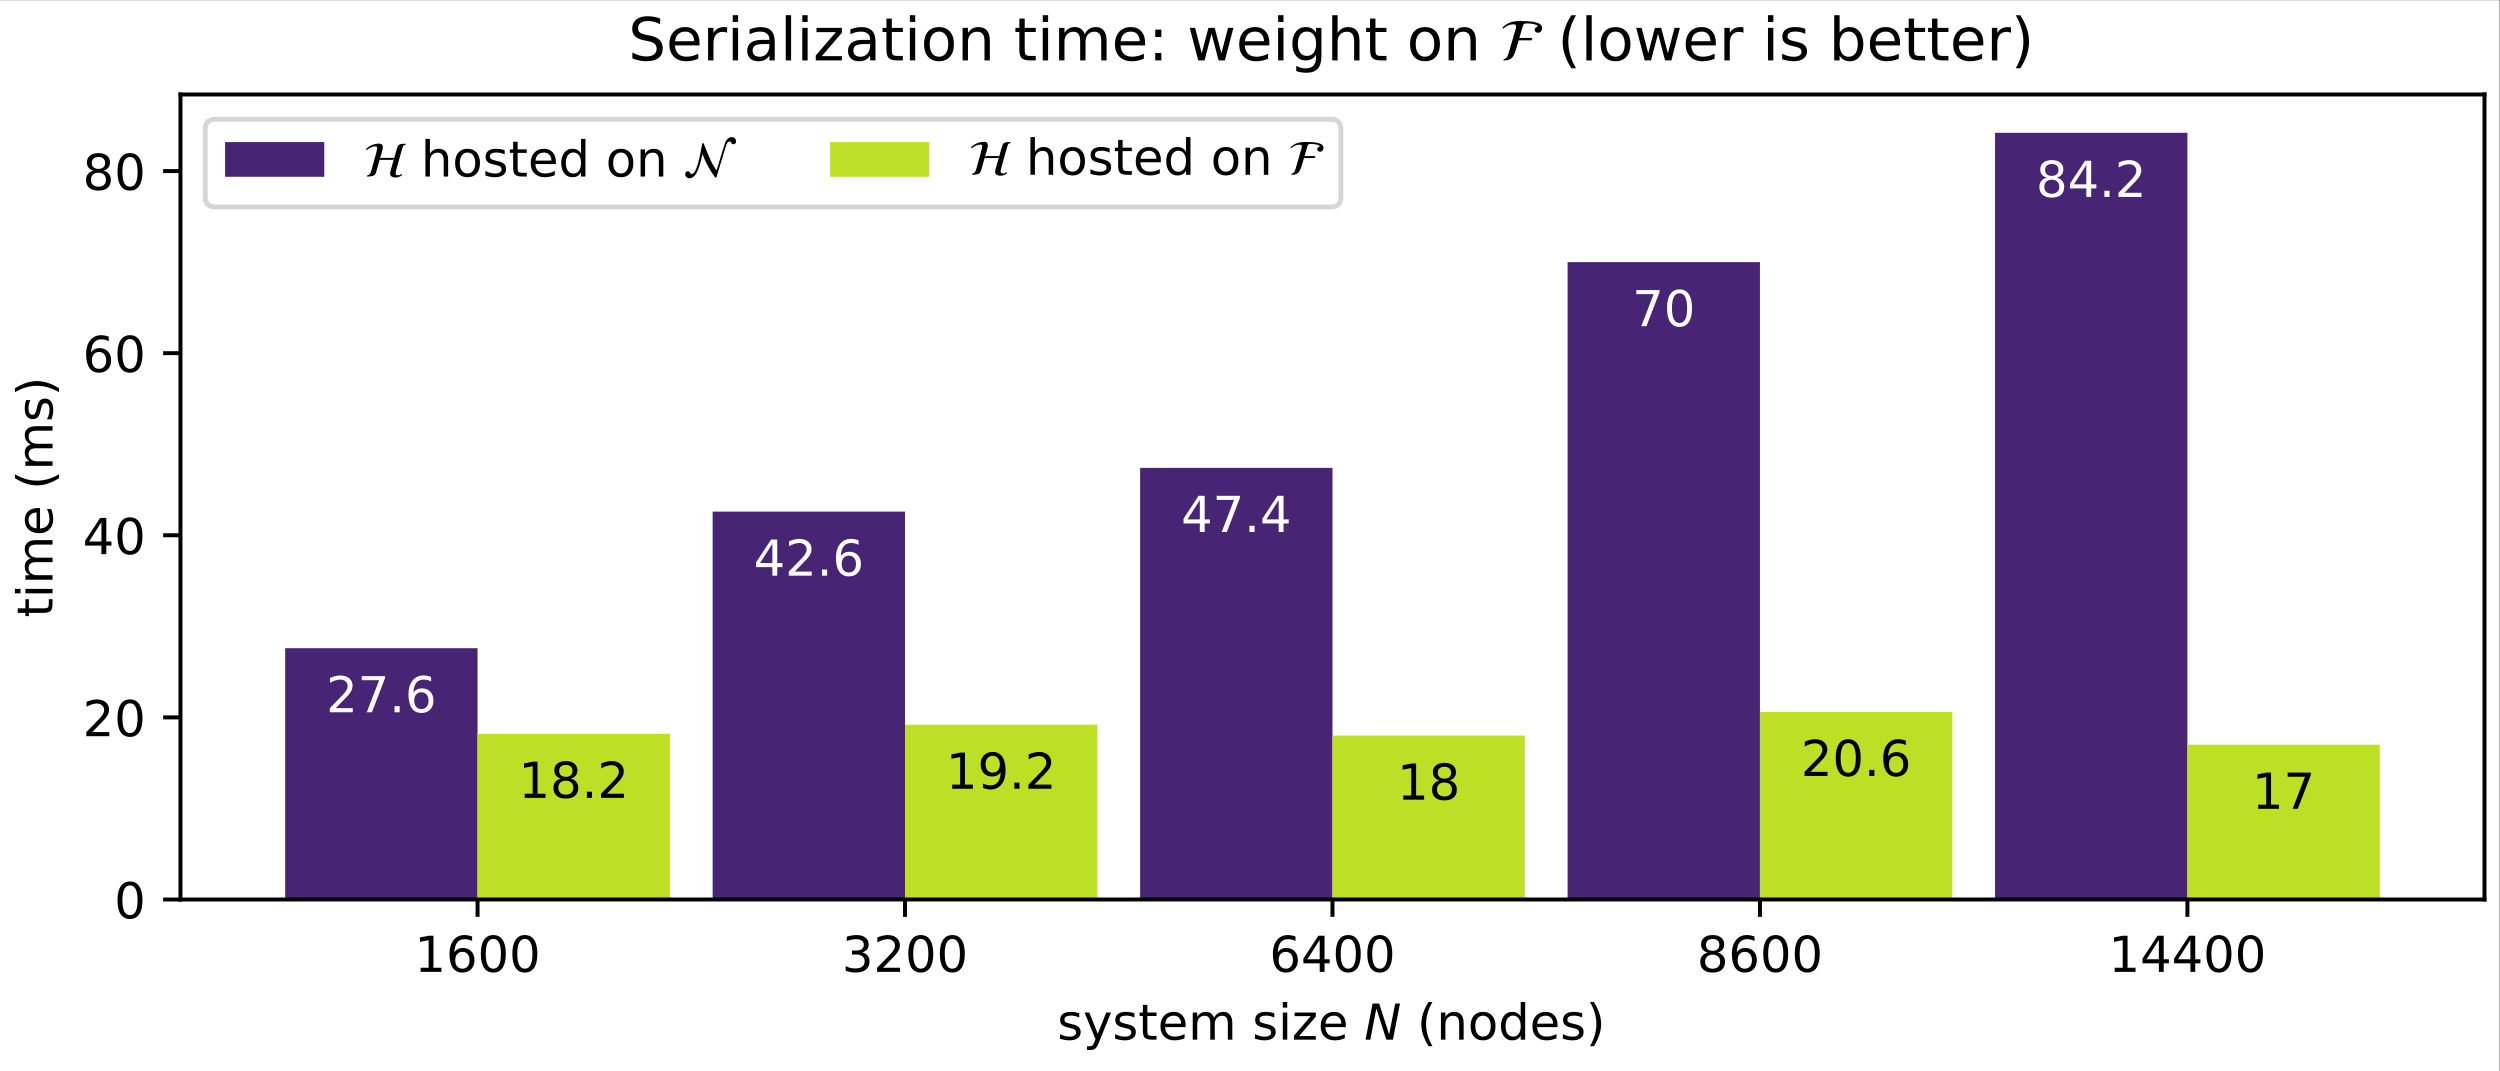 <?xml version="1.0" encoding="UTF-8" standalone="no"?>
<!-- Created with Inkscape (http://www.inkscape.org/) -->

<svg
   version="1.1"
   id="svg2"
   width="672"
   height="288"
   viewBox="0 0 672 288"
   sodipodi:docname="0.pdf"
   xmlns:inkscape="http://www.inkscape.org/namespaces/inkscape"
   xmlns:sodipodi="http://sodipodi.sourceforge.net/DTD/sodipodi-0.dtd"
   xmlns="http://www.w3.org/2000/svg"
   xmlns:svg="http://www.w3.org/2000/svg">
  <rect x="0" y="0" width="672" height="288" fill="#808080" stroke="none"/>
  <defs
     id="defs6">
    <clipPath
       clipPathUnits="userSpaceOnUse"
       id="clipPath20">
      <path
         d="M 36.391,34.672 H 501 V 197 H 36.391 Z"
         id="path18" />
    </clipPath>
    <clipPath
       clipPathUnits="userSpaceOnUse"
       id="clipPath30">
      <path
         d="M 36.391,34.672 H 501 V 197 H 36.391 Z"
         id="path28" />
    </clipPath>
    <clipPath
       clipPathUnits="userSpaceOnUse"
       id="clipPath40">
      <path
         d="M 36.391,34.672 H 501 V 197 H 36.391 Z"
         id="path38" />
    </clipPath>
    <clipPath
       clipPathUnits="userSpaceOnUse"
       id="clipPath50">
      <path
         d="M 36.391,34.672 H 501 V 197 H 36.391 Z"
         id="path48" />
    </clipPath>
    <clipPath
       clipPathUnits="userSpaceOnUse"
       id="clipPath60">
      <path
         d="M 36.391,34.672 H 501 V 197 H 36.391 Z"
         id="path58" />
    </clipPath>
    <clipPath
       clipPathUnits="userSpaceOnUse"
       id="clipPath70">
      <path
         d="M 36.391,34.672 H 501 V 197 H 36.391 Z"
         id="path68" />
    </clipPath>
    <clipPath
       clipPathUnits="userSpaceOnUse"
       id="clipPath80">
      <path
         d="M 36.391,34.672 H 501 V 197 H 36.391 Z"
         id="path78" />
    </clipPath>
    <clipPath
       clipPathUnits="userSpaceOnUse"
       id="clipPath90">
      <path
         d="M 36.391,34.672 H 501 V 197 H 36.391 Z"
         id="path88" />
    </clipPath>
    <clipPath
       clipPathUnits="userSpaceOnUse"
       id="clipPath100">
      <path
         d="M 36.391,34.672 H 501 V 197 H 36.391 Z"
         id="path98" />
    </clipPath>
    <clipPath
       clipPathUnits="userSpaceOnUse"
       id="clipPath110">
      <path
         d="M 36.391,34.672 H 501 V 197 H 36.391 Z"
         id="path108" />
    </clipPath>
    <clipPath
       clipPathUnits="userSpaceOnUse"
       id="clipPath298">
      <path
         d="M -141,-240 H 1128 V 795 H -141 Z"
         id="path296" />
    </clipPath>
    <clipPath
       clipPathUnits="userSpaceOnUse"
       id="clipPath320">
      <path
         d="M -141,-240 H 1128 V 795 H -141 Z"
         id="path318" />
    </clipPath>
    <clipPath
       clipPathUnits="userSpaceOnUse"
       id="clipPath332">
      <path
         d="M -141,-240 H 1128 V 795 H -141 Z"
         id="path330" />
    </clipPath>
    <clipPath
       clipPathUnits="userSpaceOnUse"
       id="clipPath352">
      <path
         d="M -141,-240 H 1128 V 795 H -141 Z"
         id="path350" />
    </clipPath>
    <clipPath
       clipPathUnits="userSpaceOnUse"
       id="clipPath364">
      <path
         d="M -141,-240 H 1128 V 795 H -141 Z"
         id="path362" />
    </clipPath>
  </defs>
  <sodipodi:namedview
     id="namedview4"
     pagecolor="#ffffff"
     bordercolor="#666666"
     borderopacity="1.0"
     inkscape:showpageshadow="2"
     inkscape:pageopacity="0.0"
     inkscape:pagecheckerboard="0"
     inkscape:deskcolor="#d1d1d1" />
  <g
     id="g8"
     inkscape:groupmode="layer"
     inkscape:label="0"
     transform="matrix(1.333,0,0,-1.333,0,288)">
    <path
       d="M 0,0 H 504 V 216 H 0 Z"
       style="fill:#ffffff;fill-opacity:1;fill-rule:nonzero;stroke:none"
       id="path10" />
    <path
       d="M 36.391,34.672 H 501 V 197 H 36.391 Z"
       style="fill:#ffffff;fill-opacity:1;fill-rule:nonzero;stroke:none"
       id="path12" />
    <g
       id="g14">
      <g
         id="g16"
         clip-path="url(#clipPath20)">
        <path
           d="m 57.509,34.672 h 38.789 v 50.676 h -38.789 z"
           style="fill:#482475;fill-opacity:1;fill-rule:nonzero;stroke:none"
           id="path22" />
      </g>
    </g>
    <g
       id="g24">
      <g
         id="g26"
         clip-path="url(#clipPath30)">
        <path
           d="M 143.708,34.672 H 182.497 v 78.217 h -38.789 z"
           style="fill:#482475;fill-opacity:1;fill-rule:nonzero;stroke:none"
           id="path32" />
      </g>
    </g>
    <g
       id="g34">
      <g
         id="g36"
         clip-path="url(#clipPath40)">
        <path
           d="m 229.906,34.672 h 38.789 v 87.03 h -38.789 z"
           style="fill:#482475;fill-opacity:1;fill-rule:nonzero;stroke:none"
           id="path42" />
      </g>
    </g>
    <g
       id="g44">
      <g
         id="g46"
         clip-path="url(#clipPath50)">
        <path
           d="m 316.104,34.672 h 38.789 V 163.198 h -38.789 z"
           style="fill:#482475;fill-opacity:1;fill-rule:nonzero;stroke:none"
           id="path52" />
      </g>
    </g>
    <g
       id="g54">
      <g
         id="g56"
         clip-path="url(#clipPath60)">
        <path
           d="m 402.303,34.672 h 38.789 V 189.27 h -38.789 z"
           style="fill:#482475;fill-opacity:1;fill-rule:nonzero;stroke:none"
           id="path62" />
      </g>
    </g>
    <g
       id="g64">
      <g
         id="g66"
         clip-path="url(#clipPath70)">
        <path
           d="M 96.299,34.672 H 135.088 V 68.089 H 96.299 Z"
           style="fill:#bddf26;fill-opacity:1;fill-rule:nonzero;stroke:none"
           id="path72" />
      </g>
    </g>
    <g
       id="g74">
      <g
         id="g76"
         clip-path="url(#clipPath80)">
        <path
           d="m 182.497,34.672 h 38.789 V 69.925 H 182.497 Z"
           style="fill:#bddf26;fill-opacity:1;fill-rule:nonzero;stroke:none"
           id="path82" />
      </g>
    </g>
    <g
       id="g84">
      <g
         id="g86"
         clip-path="url(#clipPath90)">
        <path
           d="m 268.695,34.672 h 38.789 v 33.049 h -38.789 z"
           style="fill:#bddf26;fill-opacity:1;fill-rule:nonzero;stroke:none"
           id="path92" />
      </g>
    </g>
    <g
       id="g94">
      <g
         id="g96"
         clip-path="url(#clipPath100)">
        <path
           d="m 354.894,34.672 h 38.789 v 37.823 h -38.789 z"
           style="fill:#bddf26;fill-opacity:1;fill-rule:nonzero;stroke:none"
           id="path102" />
      </g>
    </g>
    <g
       id="g104">
      <g
         id="g106"
         clip-path="url(#clipPath110)">
        <path
           d="m 441.092,34.672 h 38.789 v 31.213 h -38.789 z"
           style="fill:#bddf26;fill-opacity:1;fill-rule:nonzero;stroke:none"
           id="path112" />
      </g>
    </g>
    <g
       id="g114">
      <path
         d="m 96.299,34.672 v -3.5"
         style="fill:#000000;fill-opacity:1;fill-rule:nonzero;stroke:#000000;stroke-width:0.8;stroke-linecap:butt;stroke-linejoin:round;stroke-miterlimit:10;stroke-dasharray:none;stroke-opacity:1"
         id="path116" />
      <g
         id="g118"
         transform="translate(83.58,20.078)">
        <g
           aria-label="1600"
           transform="scale(1,-1)"
           id="text122"
           style="font-size:10px;font-family:'DejaVu Sans';-inkscape-font-specification:DejaVuSans">
          <path
             d="M 1.24,-0.83 H 2.852 V -6.392 L 1.099,-6.04 V -6.938 L 2.842,-7.29 H 3.828 v 6.46 H 5.439 V 0 H 1.24 Z"
             id="path368" />
          <path
             d="m 9.661,-4.038 q -0.664,0 -1.055,0.454 -0.386,0.454 -0.386,1.245 0,0.786 0.386,1.245 0.391,0.454 1.055,0.454 0.664,0 1.05,-0.454 0.391,-0.459 0.391,-1.245 0,-0.791 -0.391,-1.245 -0.386,-0.454 -1.05,-0.454 z m 1.958,-3.091 v 0.898 q -0.371,-0.176 -0.752,-0.269 -0.376,-0.093 -0.747,-0.093 -0.977,0 -1.494,0.659 -0.513,0.659 -0.586,1.992 0.288,-0.425 0.723,-0.649 0.435,-0.229 0.957,-0.229 1.099,0 1.733,0.669 0.64,0.664 0.64,1.812 0,1.123 -0.664,1.802 -0.664,0.679 -1.768,0.679 -1.265,0 -1.934,-0.967 Q 7.058,-1.797 7.058,-3.638 q 0,-1.729 0.82,-2.754 0.82,-1.03 2.202,-1.03 0.371,0 0.747,0.073 0.381,0.073 0.791,0.22 z"
             id="path370" />
          <path
             d="m 15.899,-6.641 q -0.762,0 -1.147,0.752 -0.381,0.747 -0.381,2.251 0,1.499 0.381,2.251 0.386,0.747 1.147,0.747 0.767,0 1.147,-0.747 0.386,-0.752 0.386,-2.251 0,-1.504 -0.386,-2.251 -0.381,-0.752 -1.147,-0.752 z m 0,-0.781 q 1.226,0 1.87,0.972 0.649,0.967 0.649,2.812 0,1.841 -0.649,2.812 -0.645,0.967 -1.87,0.967 -1.226,0 -1.875,-0.967 Q 13.379,-1.797 13.379,-3.638 q 0,-1.846 0.645,-2.812 0.649,-0.972 1.875,-0.972 z"
             id="path372" />
          <path
             d="m 22.259,-6.641 q -0.762,0 -1.147,0.752 -0.381,0.747 -0.381,2.251 0,1.499 0.381,2.251 0.386,0.747 1.147,0.747 0.767,0 1.147,-0.747 0.386,-0.752 0.386,-2.251 0,-1.504 -0.386,-2.251 -0.381,-0.752 -1.147,-0.752 z m 0,-0.781 q 1.226,0 1.87,0.972 0.649,0.967 0.649,2.812 0,1.841 -0.649,2.812 -0.645,0.967 -1.87,0.967 -1.226,0 -1.875,-0.967 Q 19.739,-1.797 19.739,-3.638 q 0,-1.846 0.645,-2.812 0.649,-0.972 1.875,-0.972 z"
             id="path374" />
        </g>
      </g>
      <path
         d="m 182.497,34.672 v -3.5"
         style="fill:#000000;fill-opacity:1;fill-rule:nonzero;stroke:#000000;stroke-width:0.8;stroke-linecap:butt;stroke-linejoin:round;stroke-miterlimit:10;stroke-dasharray:none;stroke-opacity:1"
         id="path124" />
      <g
         id="g126"
         transform="translate(169.778,20.078)">
        <g
           aria-label="3200"
           transform="scale(1,-1)"
           id="text130"
           style="font-size:10px;font-family:'DejaVu Sans';-inkscape-font-specification:DejaVuSans">
          <path
             d="m 4.058,-3.931 q 0.708,0.151 1.104,0.63 0.4,0.479 0.4,1.182 0,1.079 -0.742,1.67 -0.742,0.591 -2.109,0.591 -0.459,0 -0.947,-0.093 Q 1.279,-0.039 0.762,-0.22 V -1.172 q 0.41,0.239 0.898,0.361 0.488,0.122 1.021,0.122 0.928,0 1.411,-0.366 0.488,-0.366 0.488,-1.064 0,-0.645 -0.454,-1.006 Q 3.677,-3.491 2.871,-3.491 H 2.021 v -0.811 h 0.889 q 0.728,0 1.113,-0.288 0.386,-0.293 0.386,-0.84 0,-0.562 -0.4,-0.859 -0.396,-0.303 -1.138,-0.303 -0.405,0 -0.869,0.088 -0.464,0.088 -1.021,0.273 V -7.109 Q 1.543,-7.266 2.031,-7.344 q 0.493,-0.078 0.928,-0.078 1.123,0 1.777,0.513 0.654,0.508 0.654,1.377 0,0.605 -0.347,1.025 -0.347,0.415 -0.986,0.576 z"
             id="path377" />
          <path
             d="M 8.279,-0.83 H 11.721 V 0 H 7.092 V -0.83 Q 7.654,-1.411 8.621,-2.388 9.592,-3.369 9.841,-3.652 q 0.474,-0.532 0.659,-0.898 0.19,-0.371 0.19,-0.728 0,-0.581 -0.41,-0.947 -0.405,-0.366 -1.06,-0.366 -0.464,0 -0.981,0.161 -0.513,0.161 -1.099,0.488 V -6.938 Q 7.737,-7.178 8.255,-7.3 8.772,-7.422 9.202,-7.422 q 1.133,0 1.807,0.566 0.674,0.566 0.674,1.514 0,0.449 -0.171,0.854 -0.166,0.4 -0.61,0.947 -0.122,0.142 -0.776,0.82 -0.654,0.674 -1.846,1.89 z"
             id="path379" />
          <path
             d="m 15.899,-6.641 q -0.762,0 -1.147,0.752 -0.381,0.747 -0.381,2.251 0,1.499 0.381,2.251 0.386,0.747 1.147,0.747 0.767,0 1.147,-0.747 0.386,-0.752 0.386,-2.251 0,-1.504 -0.386,-2.251 -0.381,-0.752 -1.147,-0.752 z m 0,-0.781 q 1.226,0 1.87,0.972 0.649,0.967 0.649,2.812 0,1.841 -0.649,2.812 -0.645,0.967 -1.87,0.967 -1.226,0 -1.875,-0.967 Q 13.379,-1.797 13.379,-3.638 q 0,-1.846 0.645,-2.812 0.649,-0.972 1.875,-0.972 z"
             id="path381" />
          <path
             d="m 22.259,-6.641 q -0.762,0 -1.147,0.752 -0.381,0.747 -0.381,2.251 0,1.499 0.381,2.251 0.386,0.747 1.147,0.747 0.767,0 1.147,-0.747 0.386,-0.752 0.386,-2.251 0,-1.504 -0.386,-2.251 -0.381,-0.752 -1.147,-0.752 z m 0,-0.781 q 1.226,0 1.87,0.972 0.649,0.967 0.649,2.812 0,1.841 -0.649,2.812 -0.645,0.967 -1.87,0.967 -1.226,0 -1.875,-0.967 Q 19.739,-1.797 19.739,-3.638 q 0,-1.846 0.645,-2.812 0.649,-0.972 1.875,-0.972 z"
             id="path383" />
        </g>
      </g>
      <path
         d="m 268.695,34.672 v -3.5"
         style="fill:#000000;fill-opacity:1;fill-rule:nonzero;stroke:#000000;stroke-width:0.8;stroke-linecap:butt;stroke-linejoin:round;stroke-miterlimit:10;stroke-dasharray:none;stroke-opacity:1"
         id="path132" />
      <g
         id="g134"
         transform="translate(255.977,20.078)">
        <g
           aria-label="6400"
           transform="scale(1,-1)"
           id="text138"
           style="font-size:10px;font-family:'DejaVu Sans';-inkscape-font-specification:DejaVuSans">
          <path
             d="m 3.301,-4.038 q -0.664,0 -1.055,0.454 -0.386,0.454 -0.386,1.245 0,0.786 0.386,1.245 0.391,0.454 1.055,0.454 0.664,0 1.05,-0.454 0.391,-0.459 0.391,-1.245 0,-0.791 -0.391,-1.245 -0.386,-0.454 -1.05,-0.454 z m 1.958,-3.091 v 0.898 Q 4.888,-6.406 4.507,-6.499 q -0.376,-0.093 -0.747,-0.093 -0.977,0 -1.494,0.659 -0.513,0.659 -0.586,1.992 0.288,-0.425 0.723,-0.649 0.435,-0.229 0.957,-0.229 1.099,0 1.733,0.669 0.64,0.664 0.64,1.812 0,1.123 -0.664,1.802 -0.664,0.679 -1.768,0.679 -1.265,0 -1.934,-0.967 Q 0.698,-1.797 0.698,-3.638 q 0,-1.729 0.82,-2.754 0.82,-1.03 2.202,-1.03 0.371,0 0.747,0.073 0.381,0.073 0.791,0.22 z"
             id="path386" />
          <path
             d="m 10.139,-6.431 -2.49,3.892 h 2.49 z m -0.259,-0.859 h 1.24 v 4.751 h 1.04 V -1.719 H 11.121 V 0 H 10.139 V -1.719 H 6.848 v -0.952 z"
             id="path388" />
          <path
             d="m 15.899,-6.641 q -0.762,0 -1.147,0.752 -0.381,0.747 -0.381,2.251 0,1.499 0.381,2.251 0.386,0.747 1.147,0.747 0.767,0 1.147,-0.747 0.386,-0.752 0.386,-2.251 0,-1.504 -0.386,-2.251 -0.381,-0.752 -1.147,-0.752 z m 0,-0.781 q 1.226,0 1.87,0.972 0.649,0.967 0.649,2.812 0,1.841 -0.649,2.812 -0.645,0.967 -1.87,0.967 -1.226,0 -1.875,-0.967 Q 13.379,-1.797 13.379,-3.638 q 0,-1.846 0.645,-2.812 0.649,-0.972 1.875,-0.972 z"
             id="path390" />
          <path
             d="m 22.259,-6.641 q -0.762,0 -1.147,0.752 -0.381,0.747 -0.381,2.251 0,1.499 0.381,2.251 0.386,0.747 1.147,0.747 0.767,0 1.147,-0.747 0.386,-0.752 0.386,-2.251 0,-1.504 -0.386,-2.251 -0.381,-0.752 -1.147,-0.752 z m 0,-0.781 q 1.226,0 1.87,0.972 0.649,0.967 0.649,2.812 0,1.841 -0.649,2.812 -0.645,0.967 -1.87,0.967 -1.226,0 -1.875,-0.967 Q 19.739,-1.797 19.739,-3.638 q 0,-1.846 0.645,-2.812 0.649,-0.972 1.875,-0.972 z"
             id="path392" />
        </g>
      </g>
      <path
         d="m 354.894,34.672 v -3.5"
         style="fill:#000000;fill-opacity:1;fill-rule:nonzero;stroke:#000000;stroke-width:0.8;stroke-linecap:butt;stroke-linejoin:round;stroke-miterlimit:10;stroke-dasharray:none;stroke-opacity:1"
         id="path140" />
      <g
         id="g142"
         transform="translate(342.175,20.078)">
        <g
           aria-label="8600"
           transform="scale(1,-1)"
           id="text146"
           style="font-size:10px;font-family:'DejaVu Sans';-inkscape-font-specification:DejaVuSans">
          <path
             d="m 3.179,-3.462 q -0.703,0 -1.108,0.376 -0.4,0.376 -0.4,1.035 0,0.659 0.4,1.035 0.405,0.376 1.108,0.376 0.703,0 1.108,-0.376 0.405,-0.381 0.405,-1.035 0,-0.659 -0.405,-1.035 Q 3.887,-3.462 3.179,-3.462 Z M 2.192,-3.882 q -0.635,-0.156 -0.991,-0.591 -0.352,-0.435 -0.352,-1.06 0,-0.874 0.62,-1.382 0.625,-0.508 1.709,-0.508 1.089,0 1.709,0.508 0.62,0.508 0.62,1.382 0,0.625 -0.356,1.06 -0.352,0.435 -0.981,0.591 0.713,0.166 1.108,0.649 0.4,0.483 0.4,1.182 0,1.06 -0.649,1.626 -0.645,0.566 -1.851,0.566 -1.206,0 -1.855,-0.566 -0.645,-0.566 -0.645,-1.626 0,-0.698 0.4,-1.182 0.4,-0.483 1.113,-0.649 z M 1.831,-5.439 q 0,0.566 0.352,0.884 0.356,0.317 0.996,0.317 0.635,0 0.991,-0.317 0.361,-0.317 0.361,-0.884 0,-0.566 -0.361,-0.884 -0.356,-0.317 -0.991,-0.317 -0.64,0 -0.996,0.317 -0.352,0.317 -0.352,0.884 z"
             id="path395" />
          <path
             d="m 9.661,-4.038 q -0.664,0 -1.055,0.454 -0.386,0.454 -0.386,1.245 0,0.786 0.386,1.245 0.391,0.454 1.055,0.454 0.664,0 1.05,-0.454 0.391,-0.459 0.391,-1.245 0,-0.791 -0.391,-1.245 -0.386,-0.454 -1.05,-0.454 z m 1.958,-3.091 v 0.898 q -0.371,-0.176 -0.752,-0.269 -0.376,-0.093 -0.747,-0.093 -0.977,0 -1.494,0.659 -0.513,0.659 -0.586,1.992 0.288,-0.425 0.723,-0.649 0.435,-0.229 0.957,-0.229 1.099,0 1.733,0.669 0.64,0.664 0.64,1.812 0,1.123 -0.664,1.802 -0.664,0.679 -1.768,0.679 -1.265,0 -1.934,-0.967 Q 7.058,-1.797 7.058,-3.638 q 0,-1.729 0.82,-2.754 0.82,-1.03 2.202,-1.03 0.371,0 0.747,0.073 0.381,0.073 0.791,0.22 z"
             id="path397" />
          <path
             d="m 15.899,-6.641 q -0.762,0 -1.147,0.752 -0.381,0.747 -0.381,2.251 0,1.499 0.381,2.251 0.386,0.747 1.147,0.747 0.767,0 1.147,-0.747 0.386,-0.752 0.386,-2.251 0,-1.504 -0.386,-2.251 -0.381,-0.752 -1.147,-0.752 z m 0,-0.781 q 1.226,0 1.87,0.972 0.649,0.967 0.649,2.812 0,1.841 -0.649,2.812 -0.645,0.967 -1.87,0.967 -1.226,0 -1.875,-0.967 Q 13.379,-1.797 13.379,-3.638 q 0,-1.846 0.645,-2.812 0.649,-0.972 1.875,-0.972 z"
             id="path399" />
          <path
             d="m 22.259,-6.641 q -0.762,0 -1.147,0.752 -0.381,0.747 -0.381,2.251 0,1.499 0.381,2.251 0.386,0.747 1.147,0.747 0.767,0 1.147,-0.747 0.386,-0.752 0.386,-2.251 0,-1.504 -0.386,-2.251 -0.381,-0.752 -1.147,-0.752 z m 0,-0.781 q 1.226,0 1.87,0.972 0.649,0.967 0.649,2.812 0,1.841 -0.649,2.812 -0.645,0.967 -1.87,0.967 -1.226,0 -1.875,-0.967 Q 19.739,-1.797 19.739,-3.638 q 0,-1.846 0.645,-2.812 0.649,-0.972 1.875,-0.972 z"
             id="path401" />
        </g>
      </g>
      <path
         d="m 441.092,34.672 v -3.5"
         style="fill:#000000;fill-opacity:1;fill-rule:nonzero;stroke:#000000;stroke-width:0.8;stroke-linecap:butt;stroke-linejoin:round;stroke-miterlimit:10;stroke-dasharray:none;stroke-opacity:1"
         id="path148" />
      <g
         id="g150"
         transform="translate(425.193,20.078)">
        <g
           aria-label="14400"
           transform="scale(1,-1)"
           id="text154"
           style="font-size:10px;font-family:'DejaVu Sans';-inkscape-font-specification:DejaVuSans">
          <path
             d="M 1.24,-0.83 H 2.852 V -6.392 L 1.099,-6.04 V -6.938 L 2.842,-7.29 H 3.828 v 6.46 H 5.439 V 0 H 1.24 Z"
             id="path404" />
          <path
             d="m 10.139,-6.431 -2.49,3.892 h 2.49 z m -0.259,-0.859 h 1.24 v 4.751 h 1.04 V -1.719 H 11.121 V 0 H 10.139 V -1.719 H 6.848 v -0.952 z"
             id="path406" />
          <path
             d="m 16.499,-6.431 -2.49,3.892 h 2.49 z m -0.259,-0.859 h 1.24 v 4.751 h 1.04 V -1.719 h -1.04 V 0 h -0.981 v -1.719 h -3.291 v -0.952 z"
             id="path408" />
          <path
             d="m 22.259,-6.641 q -0.762,0 -1.147,0.752 -0.381,0.747 -0.381,2.251 0,1.499 0.381,2.251 0.386,0.747 1.147,0.747 0.767,0 1.147,-0.747 0.386,-0.752 0.386,-2.251 0,-1.504 -0.386,-2.251 -0.381,-0.752 -1.147,-0.752 z m 0,-0.781 q 1.226,0 1.87,0.972 0.649,0.967 0.649,2.812 0,1.841 -0.649,2.812 -0.645,0.967 -1.87,0.967 -1.226,0 -1.875,-0.967 Q 19.739,-1.797 19.739,-3.638 q 0,-1.846 0.645,-2.812 0.649,-0.972 1.875,-0.972 z"
             id="path410" />
          <path
             d="m 28.619,-6.641 q -0.762,0 -1.147,0.752 -0.381,0.747 -0.381,2.251 0,1.499 0.381,2.251 0.386,0.747 1.147,0.747 0.767,0 1.147,-0.747 0.386,-0.752 0.386,-2.251 0,-1.504 -0.386,-2.251 -0.381,-0.752 -1.147,-0.752 z m 0,-0.781 q 1.226,0 1.87,0.972 0.649,0.967 0.649,2.812 0,1.841 -0.649,2.812 -0.645,0.967 -1.87,0.967 -1.226,0 -1.875,-0.967 Q 26.099,-1.797 26.099,-3.638 q 0,-1.846 0.645,-2.812 0.649,-0.972 1.875,-0.972 z"
             id="path412" />
        </g>
      </g>
      <g
         id="g156"
         transform="translate(213.195,6)">
        <g
           aria-label="system size "
           transform="matrix(1,0,0,-1,0,0.406)"
           id="text160"
           style="font-size:10px;font-family:'DejaVu Sans';-inkscape-font-specification:DejaVuSans">
          <path
             d="m 4.429,-5.308 v 0.85 q -0.381,-0.195 -0.791,-0.293 -0.41,-0.098 -0.85,-0.098 -0.669,0 -1.006,0.205 -0.332,0.205 -0.332,0.615 0,0.312 0.239,0.493 0.239,0.176 0.962,0.337 l 0.308,0.068 q 0.957,0.205 1.357,0.581 0.405,0.371 0.405,1.04 0,0.762 -0.605,1.206 -0.601,0.444 -1.655,0.444 -0.439,0 -0.918,-0.088 Q 1.069,-0.029 0.542,-0.2 V -1.128 q 0.498,0.259 0.981,0.391 0.483,0.127 0.957,0.127 0.635,0 0.977,-0.215 0.342,-0.22 0.342,-0.615 0,-0.366 -0.249,-0.562 -0.244,-0.195 -1.079,-0.376 l -0.312,-0.073 Q 1.323,-2.627 0.952,-2.988 0.581,-3.354 0.581,-3.989 q 0,-0.771 0.547,-1.191 0.547,-0.42 1.553,-0.42 0.498,0 0.938,0.073 0.439,0.073 0.811,0.22 z"
             id="path415" />
          <path
             d="M 8.428,0.508 Q 8.047,1.484 7.686,1.782 7.324,2.08 6.719,2.08 H 6.001 V 1.328 h 0.527 q 0.371,0 0.576,-0.176 Q 7.31,0.977 7.559,0.322 L 7.72,-0.088 5.508,-5.469 H 6.46 L 8.169,-1.191 9.878,-5.469 h 0.952 z"
             id="path417" />
          <path
             d="m 15.557,-5.308 v 0.85 q -0.381,-0.195 -0.791,-0.293 -0.41,-0.098 -0.85,-0.098 -0.669,0 -1.006,0.205 -0.332,0.205 -0.332,0.615 0,0.312 0.239,0.493 0.239,0.176 0.962,0.337 l 0.308,0.068 q 0.957,0.205 1.357,0.581 0.405,0.371 0.405,1.04 0,0.762 -0.605,1.206 -0.601,0.444 -1.655,0.444 -0.439,0 -0.918,-0.088 -0.474,-0.083 -1.001,-0.254 V -1.128 q 0.498,0.259 0.981,0.391 0.483,0.127 0.957,0.127 0.635,0 0.977,-0.215 0.342,-0.22 0.342,-0.615 0,-0.366 -0.249,-0.562 -0.244,-0.195 -1.079,-0.376 l -0.312,-0.073 q -0.835,-0.176 -1.206,-0.537 -0.371,-0.366 -0.371,-1.001 0,-0.771 0.547,-1.191 0.547,-0.42 1.553,-0.42 0.498,0 0.938,0.073 0.439,0.073 0.811,0.22 z"
             id="path419" />
          <path
             d="M 18.169,-7.021 V -5.469 h 1.851 v 0.698 h -1.851 v 2.969 q 0,0.669 0.181,0.859 0.186,0.19 0.747,0.19 h 0.923 V 0 H 19.097 q -1.04,0 -1.436,-0.386 -0.396,-0.391 -0.396,-1.416 v -2.969 h -0.659 V -5.469 h 0.659 v -1.553 z"
             id="path421" />
          <path
             d="m 25.879,-2.959 v 0.439 h -4.131 q 0.059,0.928 0.557,1.416 0.503,0.483 1.396,0.483 0.518,0 1.001,-0.127 0.488,-0.127 0.967,-0.381 v 0.85 q -0.483,0.205 -0.991,0.312 -0.508,0.107 -1.03,0.107 -1.309,0 -2.075,-0.762 -0.762,-0.762 -0.762,-2.061 0,-1.343 0.723,-2.129 0.728,-0.791 1.958,-0.791 1.104,0 1.743,0.713 0.645,0.708 0.645,1.929 z m -0.898,-0.264 q -0.01,-0.737 -0.415,-1.177 -0.4,-0.439 -1.064,-0.439 -0.752,0 -1.206,0.425 -0.449,0.425 -0.518,1.196 z"
             id="path423" />
          <path
             d="m 31.611,-4.419 q 0.337,-0.605 0.806,-0.894 0.469,-0.288 1.104,-0.288 0.854,0 1.318,0.601 0.464,0.596 0.464,1.699 V 0 h -0.903 v -3.271 q 0,-0.786 -0.278,-1.167 -0.278,-0.381 -0.85,-0.381 -0.698,0 -1.104,0.464 -0.405,0.464 -0.405,1.265 V 0 h -0.903 v -3.271 q 0,-0.791 -0.278,-1.167 -0.278,-0.381 -0.859,-0.381 -0.688,0 -1.094,0.469 -0.405,0.464 -0.405,1.26 V 0 h -0.903 v -5.469 h 0.903 v 0.85 q 0.308,-0.503 0.737,-0.742 0.43,-0.239 1.021,-0.239 0.596,0 1.011,0.303 0.42,0.303 0.62,0.879 z"
             id="path425" />
          <path
             d="m 43.76,-5.308 v 0.85 q -0.381,-0.195 -0.791,-0.293 -0.41,-0.098 -0.85,-0.098 -0.669,0 -1.006,0.205 -0.332,0.205 -0.332,0.615 0,0.312 0.239,0.493 0.239,0.176 0.962,0.337 l 0.308,0.068 q 0.957,0.205 1.357,0.581 0.405,0.371 0.405,1.04 0,0.762 -0.605,1.206 -0.601,0.444 -1.655,0.444 -0.439,0 -0.918,-0.088 -0.474,-0.083 -1.001,-0.254 V -1.128 q 0.498,0.259 0.981,0.391 0.483,0.127 0.957,0.127 0.635,0 0.977,-0.215 0.342,-0.22 0.342,-0.615 0,-0.366 -0.249,-0.562 -0.244,-0.195 -1.079,-0.376 l -0.312,-0.073 q -0.835,-0.176 -1.206,-0.537 -0.371,-0.366 -0.371,-1.001 0,-0.771 0.547,-1.191 0.547,-0.42 1.553,-0.42 0.498,0 0.938,0.073 0.439,0.073 0.811,0.22 z"
             id="path427" />
          <path
             d="m 45.483,-5.469 h 0.898 V 0 h -0.898 z m 0,-2.129 h 0.898 v 1.138 h -0.898 z"
             id="path429" />
          <path
             d="m 47.871,-5.469 h 4.268 v 0.82 l -3.379,3.931 h 3.379 V 0 h -4.39 v -0.82 l 3.379,-3.931 h -3.257 z"
             id="path431" />
          <path
             d="m 58.188,-2.959 v 0.439 h -4.131 q 0.059,0.928 0.557,1.416 0.503,0.483 1.396,0.483 0.518,0 1.001,-0.127 Q 57.5,-0.874 57.979,-1.128 v 0.85 q -0.483,0.205 -0.991,0.312 -0.508,0.107 -1.03,0.107 -1.309,0 -2.075,-0.762 -0.762,-0.762 -0.762,-2.061 0,-1.343 0.723,-2.129 0.728,-0.791 1.958,-0.791 1.104,0 1.743,0.713 0.645,0.708 0.645,1.929 z m -0.898,-0.264 q -0.01,-0.737 -0.415,-1.177 -0.4,-0.439 -1.064,-0.439 -0.752,0 -1.206,0.425 -0.449,0.425 -0.518,1.196 z"
             id="path433" />
        </g>
        <g
           aria-label="N"
           transform="matrix(1,0,0,-1,61.899,0.406)"
           id="text164"
           style="font-style:italic;font-size:10px;font-family:'DejaVu Sans';-inkscape-font-specification:DejaVuSans-Oblique">
          <path
             d="m 1.689,-7.29 h 1.328 l 2.012,6.25 1.221,-6.25 H 7.212 L 5.791,0 H 4.458 L 2.451,-6.289 1.23,0 H 0.269 Z"
             id="path436" />
        </g>
        <g
           aria-label="(nodes)"
           transform="matrix(1,0,0,-1,72.559,0.406)"
           id="text168"
           style="font-size:10px;font-family:'DejaVu Sans';-inkscape-font-specification:DejaVuSans">
          <path
             d="m 3.101,-7.588 q -0.654,1.123 -0.972,2.222 -0.317,1.099 -0.317,2.227 0,1.128 0.317,2.236 0.322,1.104 0.972,2.222 h -0.781 Q 1.587,0.171 1.221,-0.938 0.859,-2.046 0.859,-3.14 q 0,-1.089 0.361,-2.192 0.361,-1.104 1.099,-2.256 z"
             id="path439" />
          <path
             d="M 9.39,-3.301 V 0 H 8.491 v -3.271 q 0,-0.776 -0.303,-1.162 -0.303,-0.386 -0.908,-0.386 -0.728,0 -1.147,0.464 -0.42,0.464 -0.42,1.265 V 0 H 4.81 v -5.469 h 0.903 v 0.85 q 0.322,-0.493 0.757,-0.737 0.439,-0.244 1.011,-0.244 0.942,0 1.426,0.586 0.483,0.581 0.483,1.714 z"
             id="path441" />
          <path
             d="m 13.301,-4.839 q -0.723,0 -1.143,0.566 -0.42,0.562 -0.42,1.543 0,0.981 0.415,1.548 0.42,0.562 1.147,0.562 0.718,0 1.138,-0.566 0.42,-0.566 0.42,-1.543 0,-0.972 -0.42,-1.538 -0.42,-0.571 -1.138,-0.571 z m 0,-0.762 q 1.172,0 1.841,0.762 0.669,0.762 0.669,2.109 0,1.343 -0.669,2.109 -0.669,0.762 -1.841,0.762 -1.177,0 -1.846,-0.762 -0.664,-0.767 -0.664,-2.109 0,-1.348 0.664,-2.109 0.669,-0.762 1.846,-0.762 z"
             id="path443" />
          <path
             d="m 20.898,-4.639 v -2.959 h 0.898 V 0 h -0.898 v -0.82 q -0.283,0.488 -0.718,0.728 -0.43,0.234 -1.035,0.234 -0.991,0 -1.616,-0.791 -0.62,-0.791 -0.62,-2.08 0,-1.289 0.62,-2.08 0.625,-0.791 1.616,-0.791 0.605,0 1.035,0.239 0.435,0.234 0.718,0.723 z m -3.062,1.909 q 0,0.991 0.405,1.558 0.41,0.562 1.123,0.562 0.713,0 1.123,-0.562 0.41,-0.566 0.41,-1.558 0,-0.991 -0.41,-1.553 -0.41,-0.566 -1.123,-0.566 -0.713,0 -1.123,0.566 -0.405,0.562 -0.405,1.553 z"
             id="path445" />
          <path
             d="m 28.325,-2.959 v 0.439 h -4.131 q 0.059,0.928 0.557,1.416 0.503,0.483 1.396,0.483 0.518,0 1.001,-0.127 0.488,-0.127 0.967,-0.381 v 0.85 q -0.483,0.205 -0.991,0.312 -0.508,0.107 -1.03,0.107 -1.309,0 -2.075,-0.762 -0.762,-0.762 -0.762,-2.061 0,-1.343 0.723,-2.129 0.728,-0.791 1.958,-0.791 1.104,0 1.743,0.713 0.645,0.708 0.645,1.929 z m -0.898,-0.264 q -0.01,-0.737 -0.415,-1.177 -0.4,-0.439 -1.064,-0.439 -0.752,0 -1.206,0.425 -0.449,0.425 -0.518,1.196 z"
             id="path447" />
          <path
             d="m 33.286,-5.308 v 0.85 q -0.381,-0.195 -0.791,-0.293 -0.41,-0.098 -0.85,-0.098 -0.669,0 -1.006,0.205 -0.332,0.205 -0.332,0.615 0,0.312 0.239,0.493 0.239,0.176 0.962,0.337 l 0.308,0.068 q 0.957,0.205 1.357,0.581 0.405,0.371 0.405,1.04 0,0.762 -0.605,1.206 -0.601,0.444 -1.655,0.444 -0.439,0 -0.918,-0.088 -0.474,-0.083 -1.001,-0.254 V -1.128 q 0.498,0.259 0.981,0.391 0.483,0.127 0.957,0.127 0.635,0 0.977,-0.215 0.342,-0.22 0.342,-0.615 0,-0.366 -0.249,-0.562 -0.244,-0.195 -1.079,-0.376 l -0.312,-0.073 q -0.835,-0.176 -1.206,-0.537 -0.371,-0.366 -0.371,-1.001 0,-0.771 0.547,-1.191 0.547,-0.42 1.553,-0.42 0.498,0 0.938,0.073 0.439,0.073 0.811,0.22 z"
             id="path449" />
          <path
             d="m 34.868,-7.588 h 0.781 q 0.732,1.152 1.094,2.256 0.366,1.104 0.366,2.192 0,1.094 -0.366,2.202 -0.361,1.108 -1.094,2.256 h -0.781 q 0.649,-1.118 0.967,-2.222 0.322,-1.108 0.322,-2.236 0,-1.128 -0.322,-2.227 -0.317,-1.099 -0.967,-2.222 z"
             id="path451" />
        </g>
      </g>
      <path
         d="m 36.391,34.672 h -3.5"
         style="fill:#000000;fill-opacity:1;fill-rule:nonzero;stroke:#000000;stroke-width:0.8;stroke-linecap:butt;stroke-linejoin:round;stroke-miterlimit:10;stroke-dasharray:none;stroke-opacity:1"
         id="path170" />
      <g
         id="g172"
         transform="translate(23.031,30.875)">
        <g
           aria-label="0"
           transform="scale(1,-1)"
           id="text176"
           style="font-size:10px;font-family:'DejaVu Sans';-inkscape-font-specification:DejaVuSans">
          <path
             d="m 3.179,-6.641 q -0.762,0 -1.147,0.752 -0.381,0.747 -0.381,2.251 0,1.499 0.381,2.251 0.386,0.747 1.147,0.747 0.767,0 1.147,-0.747 0.386,-0.752 0.386,-2.251 0,-1.504 -0.386,-2.251 Q 3.945,-6.641 3.179,-6.641 Z m 0,-0.781 q 1.226,0 1.87,0.972 0.649,0.967 0.649,2.812 0,1.841 -0.649,2.812 -0.645,0.967 -1.87,0.967 -1.226,0 -1.875,-0.967 Q 0.659,-1.797 0.659,-3.638 q 0,-1.846 0.645,-2.812 0.649,-0.972 1.875,-0.972 z"
             id="path454" />
        </g>
      </g>
      <path
         d="m 36.391,71.394 h -3.5"
         style="fill:#000000;fill-opacity:1;fill-rule:nonzero;stroke:#000000;stroke-width:0.8;stroke-linecap:butt;stroke-linejoin:round;stroke-miterlimit:10;stroke-dasharray:none;stroke-opacity:1"
         id="path178" />
      <g
         id="g180"
         transform="translate(16.672,67.597)">
        <g
           aria-label="20"
           transform="scale(1,-1)"
           id="text184"
           style="font-size:10px;font-family:'DejaVu Sans';-inkscape-font-specification:DejaVuSans">
          <path
             d="M 1.919,-0.83 H 5.361 V 0 H 0.732 V -0.83 Q 1.294,-1.411 2.261,-2.388 3.232,-3.369 3.481,-3.652 3.955,-4.185 4.141,-4.551 4.331,-4.922 4.331,-5.278 q 0,-0.581 -0.41,-0.947 -0.405,-0.366 -1.06,-0.366 -0.464,0 -0.981,0.161 -0.513,0.161 -1.099,0.488 v -0.996 q 0.596,-0.239 1.113,-0.361 0.518,-0.122 0.947,-0.122 1.133,0 1.807,0.566 0.674,0.566 0.674,1.514 0,0.449 -0.171,0.854 -0.166,0.4 -0.61,0.947 -0.122,0.142 -0.776,0.82 -0.654,0.674 -1.846,1.89 z"
             id="path457" />
          <path
             d="m 9.539,-6.641 q -0.762,0 -1.147,0.752 -0.381,0.747 -0.381,2.251 0,1.499 0.381,2.251 0.386,0.747 1.147,0.747 0.767,0 1.147,-0.747 0.386,-0.752 0.386,-2.251 0,-1.504 -0.386,-2.251 Q 10.305,-6.641 9.539,-6.641 Z m 0,-0.781 q 1.226,0 1.87,0.972 0.649,0.967 0.649,2.812 0,1.841 -0.649,2.812 -0.645,0.967 -1.87,0.967 -1.226,0 -1.875,-0.967 Q 7.019,-1.797 7.019,-3.638 q 0,-1.846 0.645,-2.812 0.649,-0.972 1.875,-0.972 z"
             id="path459" />
        </g>
      </g>
      <path
         d="m 36.391,108.115 h -3.5"
         style="fill:#000000;fill-opacity:1;fill-rule:nonzero;stroke:#000000;stroke-width:0.8;stroke-linecap:butt;stroke-linejoin:round;stroke-miterlimit:10;stroke-dasharray:none;stroke-opacity:1"
         id="path186" />
      <g
         id="g188"
         transform="translate(16.672,104.318)">
        <g
           aria-label="40"
           transform="scale(1,-1)"
           id="text192"
           style="font-size:10px;font-family:'DejaVu Sans';-inkscape-font-specification:DejaVuSans">
          <path
             d="m 3.779,-6.431 -2.49,3.892 h 2.49 z m -0.259,-0.859 h 1.24 v 4.751 h 1.04 V -1.719 H 4.761 V 0 H 3.779 V -1.719 H 0.488 v -0.952 z"
             id="path462" />
          <path
             d="m 9.539,-6.641 q -0.762,0 -1.147,0.752 -0.381,0.747 -0.381,2.251 0,1.499 0.381,2.251 0.386,0.747 1.147,0.747 0.767,0 1.147,-0.747 0.386,-0.752 0.386,-2.251 0,-1.504 -0.386,-2.251 Q 10.305,-6.641 9.539,-6.641 Z m 0,-0.781 q 1.226,0 1.87,0.972 0.649,0.967 0.649,2.812 0,1.841 -0.649,2.812 -0.645,0.967 -1.87,0.967 -1.226,0 -1.875,-0.967 Q 7.019,-1.797 7.019,-3.638 q 0,-1.846 0.645,-2.812 0.649,-0.972 1.875,-0.972 z"
             id="path464" />
        </g>
      </g>
      <path
         d="m 36.391,144.837 h -3.5"
         style="fill:#000000;fill-opacity:1;fill-rule:nonzero;stroke:#000000;stroke-width:0.8;stroke-linecap:butt;stroke-linejoin:round;stroke-miterlimit:10;stroke-dasharray:none;stroke-opacity:1"
         id="path194" />
      <g
         id="g196"
         transform="translate(16.672,141.04)">
        <g
           aria-label="60"
           transform="scale(1,-1)"
           id="text200"
           style="font-size:10px;font-family:'DejaVu Sans';-inkscape-font-specification:DejaVuSans">
          <path
             d="m 3.301,-4.038 q -0.664,0 -1.055,0.454 -0.386,0.454 -0.386,1.245 0,0.786 0.386,1.245 0.391,0.454 1.055,0.454 0.664,0 1.05,-0.454 0.391,-0.459 0.391,-1.245 0,-0.791 -0.391,-1.245 -0.386,-0.454 -1.05,-0.454 z m 1.958,-3.091 v 0.898 Q 4.888,-6.406 4.507,-6.499 q -0.376,-0.093 -0.747,-0.093 -0.977,0 -1.494,0.659 -0.513,0.659 -0.586,1.992 0.288,-0.425 0.723,-0.649 0.435,-0.229 0.957,-0.229 1.099,0 1.733,0.669 0.64,0.664 0.64,1.812 0,1.123 -0.664,1.802 -0.664,0.679 -1.768,0.679 -1.265,0 -1.934,-0.967 Q 0.698,-1.797 0.698,-3.638 q 0,-1.729 0.82,-2.754 0.82,-1.03 2.202,-1.03 0.371,0 0.747,0.073 0.381,0.073 0.791,0.22 z"
             id="path467" />
          <path
             d="m 9.539,-6.641 q -0.762,0 -1.147,0.752 -0.381,0.747 -0.381,2.251 0,1.499 0.381,2.251 0.386,0.747 1.147,0.747 0.767,0 1.147,-0.747 0.386,-0.752 0.386,-2.251 0,-1.504 -0.386,-2.251 Q 10.305,-6.641 9.539,-6.641 Z m 0,-0.781 q 1.226,0 1.87,0.972 0.649,0.967 0.649,2.812 0,1.841 -0.649,2.812 -0.645,0.967 -1.87,0.967 -1.226,0 -1.875,-0.967 Q 7.019,-1.797 7.019,-3.638 q 0,-1.846 0.645,-2.812 0.649,-0.972 1.875,-0.972 z"
             id="path469" />
        </g>
      </g>
      <path
         d="m 36.391,181.558 h -3.5"
         style="fill:#000000;fill-opacity:1;fill-rule:nonzero;stroke:#000000;stroke-width:0.8;stroke-linecap:butt;stroke-linejoin:round;stroke-miterlimit:10;stroke-dasharray:none;stroke-opacity:1"
         id="path202" />
      <g
         id="g204"
         transform="translate(16.672,177.761)">
        <g
           aria-label="80"
           transform="scale(1,-1)"
           id="text208"
           style="font-size:10px;font-family:'DejaVu Sans';-inkscape-font-specification:DejaVuSans">
          <path
             d="m 3.179,-3.462 q -0.703,0 -1.108,0.376 -0.4,0.376 -0.4,1.035 0,0.659 0.4,1.035 0.405,0.376 1.108,0.376 0.703,0 1.108,-0.376 0.405,-0.381 0.405,-1.035 0,-0.659 -0.405,-1.035 Q 3.887,-3.462 3.179,-3.462 Z M 2.192,-3.882 q -0.635,-0.156 -0.991,-0.591 -0.352,-0.435 -0.352,-1.06 0,-0.874 0.62,-1.382 0.625,-0.508 1.709,-0.508 1.089,0 1.709,0.508 0.62,0.508 0.62,1.382 0,0.625 -0.356,1.06 -0.352,0.435 -0.981,0.591 0.713,0.166 1.108,0.649 0.4,0.483 0.4,1.182 0,1.06 -0.649,1.626 -0.645,0.566 -1.851,0.566 -1.206,0 -1.855,-0.566 -0.645,-0.566 -0.645,-1.626 0,-0.698 0.4,-1.182 0.4,-0.483 1.113,-0.649 z M 1.831,-5.439 q 0,0.566 0.352,0.884 0.356,0.317 0.996,0.317 0.635,0 0.991,-0.317 0.361,-0.317 0.361,-0.884 0,-0.566 -0.361,-0.884 -0.356,-0.317 -0.991,-0.317 -0.64,0 -0.996,0.317 -0.352,0.317 -0.352,0.884 z"
             id="path472" />
          <path
             d="m 9.539,-6.641 q -0.762,0 -1.147,0.752 -0.381,0.747 -0.381,2.251 0,1.499 0.381,2.251 0.386,0.747 1.147,0.747 0.767,0 1.147,-0.747 0.386,-0.752 0.386,-2.251 0,-1.504 -0.386,-2.251 Q 10.305,-6.641 9.539,-6.641 Z m 0,-0.781 q 1.226,0 1.87,0.972 0.649,0.967 0.649,2.812 0,1.841 -0.649,2.812 -0.645,0.967 -1.87,0.967 -1.226,0 -1.875,-0.967 Q 7.019,-1.797 7.019,-3.638 q 0,-1.846 0.645,-2.812 0.649,-0.972 1.875,-0.972 z"
             id="path474" />
        </g>
      </g>
      <g
         id="g210"
         transform="rotate(90,-40.476,51.07)">
        <g
           aria-label="time (ms)"
           transform="scale(1,-1)"
           id="text214"
           style="font-size:10px;font-family:'DejaVu Sans';-inkscape-font-specification:DejaVuSans">
          <path
             d="M 1.831,-7.021 V -5.469 h 1.851 v 0.698 H 1.831 v 2.969 q 0,0.669 0.181,0.859 0.186,0.19 0.747,0.19 H 3.682 V 0 H 2.759 Q 1.719,0 1.323,-0.386 0.928,-0.776 0.928,-1.802 v -2.969 H 0.269 V -5.469 h 0.659 v -1.553 z"
             id="path477" />
          <path
             d="M 4.862,-5.469 H 5.761 V 0 H 4.862 Z m 0,-2.129 h 0.898 v 1.138 H 4.862 Z"
             id="path479" />
          <path
             d="m 11.9,-4.419 q 0.337,-0.605 0.806,-0.894 0.469,-0.288 1.104,-0.288 0.854,0 1.318,0.601 0.464,0.596 0.464,1.699 V 0 h -0.903 v -3.271 q 0,-0.786 -0.278,-1.167 -0.278,-0.381 -0.85,-0.381 -0.698,0 -1.104,0.464 -0.405,0.464 -0.405,1.265 V 0 h -0.903 v -3.271 q 0,-0.791 -0.278,-1.167 -0.278,-0.381 -0.859,-0.381 -0.688,0 -1.094,0.469 -0.405,0.464 -0.405,1.26 V 0 H 7.608 v -5.469 h 0.903 v 0.85 q 0.308,-0.503 0.737,-0.742 0.43,-0.239 1.021,-0.239 0.596,0 1.011,0.303 0.42,0.303 0.62,0.879 z"
             id="path481" />
          <path
             d="m 22.06,-2.959 v 0.439 h -4.131 q 0.059,0.928 0.557,1.416 0.503,0.483 1.396,0.483 0.518,0 1.001,-0.127 0.488,-0.127 0.967,-0.381 v 0.85 q -0.483,0.205 -0.991,0.312 -0.508,0.107 -1.03,0.107 -1.309,0 -2.075,-0.762 -0.762,-0.762 -0.762,-2.061 0,-1.343 0.723,-2.129 0.728,-0.791 1.958,-0.791 1.104,0 1.743,0.713 0.645,0.708 0.645,1.929 z M 21.162,-3.223 q -0.01,-0.737 -0.415,-1.177 -0.4,-0.439 -1.064,-0.439 -0.752,0 -1.206,0.425 -0.449,0.425 -0.518,1.196 z"
             id="path483" />
          <path
             d="m 28.871,-7.588 q -0.654,1.123 -0.972,2.222 -0.317,1.099 -0.317,2.227 0,1.128 0.317,2.236 0.322,1.104 0.972,2.222 h -0.781 Q 27.357,0.171 26.991,-0.938 q -0.361,-1.108 -0.361,-2.202 0,-1.089 0.361,-2.192 0.361,-1.104 1.099,-2.256 z"
             id="path485" />
          <path
             d="m 34.87,-4.419 q 0.337,-0.605 0.806,-0.894 0.469,-0.288 1.104,-0.288 0.854,0 1.318,0.601 0.464,0.596 0.464,1.699 V 0 h -0.903 v -3.271 q 0,-0.786 -0.278,-1.167 -0.278,-0.381 -0.85,-0.381 -0.698,0 -1.104,0.464 -0.405,0.464 -0.405,1.265 V 0 h -0.903 v -3.271 q 0,-0.791 -0.278,-1.167 -0.278,-0.381 -0.859,-0.381 -0.688,0 -1.094,0.469 -0.405,0.464 -0.405,1.26 V 0 h -0.903 v -5.469 h 0.903 v 0.85 q 0.308,-0.503 0.737,-0.742 0.43,-0.239 1.021,-0.239 0.596,0 1.011,0.303 0.42,0.303 0.62,0.879 z"
             id="path487" />
          <path
             d="m 43.839,-5.308 v 0.85 q -0.381,-0.195 -0.791,-0.293 -0.41,-0.098 -0.85,-0.098 -0.669,0 -1.006,0.205 -0.332,0.205 -0.332,0.615 0,0.312 0.239,0.493 0.239,0.176 0.962,0.337 l 0.308,0.068 q 0.957,0.205 1.357,0.581 0.405,0.371 0.405,1.04 0,0.762 -0.605,1.206 -0.601,0.444 -1.655,0.444 -0.439,0 -0.918,-0.088 -0.474,-0.083 -1.001,-0.254 V -1.128 q 0.498,0.259 0.981,0.391 0.483,0.127 0.957,0.127 0.635,0 0.977,-0.215 0.342,-0.22 0.342,-0.615 0,-0.366 -0.249,-0.562 -0.244,-0.195 -1.079,-0.376 l -0.312,-0.073 q -0.835,-0.176 -1.206,-0.537 -0.371,-0.366 -0.371,-1.001 0,-0.771 0.547,-1.191 0.547,-0.42 1.553,-0.42 0.498,0 0.938,0.073 0.439,0.073 0.811,0.22 z"
             id="path489" />
          <path
             d="m 45.421,-7.588 h 0.781 q 0.732,1.152 1.094,2.256 0.366,1.104 0.366,2.192 0,1.094 -0.366,2.202 -0.361,1.108 -1.094,2.256 h -0.781 q 0.649,-1.118 0.967,-2.222 0.322,-1.108 0.322,-2.236 0,-1.128 -0.322,-2.227 -0.317,-1.099 -0.967,-2.222 z"
             id="path491" />
        </g>
      </g>
      <path
         d="M 36.391,34.672 V 197"
         style="fill:none;stroke:#000000;stroke-width:0.8;stroke-linecap:square;stroke-linejoin:miter;stroke-miterlimit:10;stroke-dasharray:none;stroke-opacity:1"
         id="path216" />
      <path
         d="M 501,34.672 V 197"
         style="fill:none;stroke:#000000;stroke-width:0.8;stroke-linecap:square;stroke-linejoin:miter;stroke-miterlimit:10;stroke-dasharray:none;stroke-opacity:1"
         id="path218" />
      <path
         d="M 36.391,34.672 H 501"
         style="fill:none;stroke:#000000;stroke-width:0.8;stroke-linecap:square;stroke-linejoin:miter;stroke-miterlimit:10;stroke-dasharray:none;stroke-opacity:1"
         id="path220" />
      <path
         d="M 36.391,197 H 501"
         style="fill:none;stroke:#000000;stroke-width:0.8;stroke-linecap:square;stroke-linejoin:miter;stroke-miterlimit:10;stroke-dasharray:none;stroke-opacity:1"
         id="path222" />
      <g
         id="g224"
         transform="translate(65.771,72.426)">
        <g
           aria-label="27.6"
           transform="scale(1,-1)"
           id="text228"
           style="font-size:10px;font-family:'DejaVu Sans';-inkscape-font-specification:DejaVuSans;fill:#ffffff">
          <path
             d="M 1.919,-0.83 H 5.361 V 0 H 0.732 V -0.83 Q 1.294,-1.411 2.261,-2.388 3.232,-3.369 3.481,-3.652 3.955,-4.185 4.141,-4.551 4.331,-4.922 4.331,-5.278 q 0,-0.581 -0.41,-0.947 -0.405,-0.366 -1.06,-0.366 -0.464,0 -0.981,0.161 -0.513,0.161 -1.099,0.488 v -0.996 q 0.596,-0.239 1.113,-0.361 0.518,-0.122 0.947,-0.122 1.133,0 1.807,0.566 0.674,0.566 0.674,1.514 0,0.449 -0.171,0.854 -0.166,0.4 -0.61,0.947 -0.122,0.142 -0.776,0.82 -0.654,0.674 -1.846,1.89 z"
             id="path494" />
          <path
             d="m 7.18,-7.29 h 4.688 v 0.42 L 9.221,0 H 8.191 L 10.681,-6.46 H 7.18 Z"
             id="path496" />
          <path
             d="M 13.789,-1.24 H 14.82 V 0 h -1.03 z"
             id="path498" />
          <path
             d="m 19.201,-4.038 q -0.664,0 -1.055,0.454 -0.386,0.454 -0.386,1.245 0,0.786 0.386,1.245 0.391,0.454 1.055,0.454 0.664,0 1.05,-0.454 0.391,-0.459 0.391,-1.245 0,-0.791 -0.391,-1.245 -0.386,-0.454 -1.05,-0.454 z m 1.958,-3.091 v 0.898 q -0.371,-0.176 -0.752,-0.269 -0.376,-0.093 -0.747,-0.093 -0.977,0 -1.494,0.659 -0.513,0.659 -0.586,1.992 0.288,-0.425 0.723,-0.649 0.435,-0.229 0.957,-0.229 1.099,0 1.733,0.669 0.64,0.664 0.64,1.812 0,1.123 -0.664,1.802 -0.664,0.679 -1.768,0.679 -1.265,0 -1.934,-0.967 -0.669,-0.972 -0.669,-2.812 0,-1.729 0.82,-2.754 0.82,-1.03 2.202,-1.03 0.371,0 0.747,0.073 0.381,0.073 0.791,0.22 z"
             id="path500" />
        </g>
      </g>
      <g
         id="g230"
         transform="translate(151.97,99.967)">
        <g
           aria-label="42.6"
           transform="scale(1,-1)"
           id="text234"
           style="font-size:10px;font-family:'DejaVu Sans';-inkscape-font-specification:DejaVuSans;fill:#ffffff">
          <path
             d="m 3.779,-6.431 -2.49,3.892 h 2.49 z m -0.259,-0.859 h 1.24 v 4.751 h 1.04 V -1.719 H 4.761 V 0 H 3.779 V -1.719 H 0.488 v -0.952 z"
             id="path503" />
          <path
             d="M 8.279,-0.83 H 11.721 V 0 H 7.092 V -0.83 Q 7.654,-1.411 8.621,-2.388 9.592,-3.369 9.841,-3.652 q 0.474,-0.532 0.659,-0.898 0.19,-0.371 0.19,-0.728 0,-0.581 -0.41,-0.947 -0.405,-0.366 -1.06,-0.366 -0.464,0 -0.981,0.161 -0.513,0.161 -1.099,0.488 V -6.938 Q 7.737,-7.178 8.255,-7.3 8.772,-7.422 9.202,-7.422 q 1.133,0 1.807,0.566 0.674,0.566 0.674,1.514 0,0.449 -0.171,0.854 -0.166,0.4 -0.61,0.947 -0.122,0.142 -0.776,0.82 -0.654,0.674 -1.846,1.89 z"
             id="path505" />
          <path
             d="M 13.789,-1.24 H 14.82 V 0 h -1.03 z"
             id="path507" />
          <path
             d="m 19.201,-4.038 q -0.664,0 -1.055,0.454 -0.386,0.454 -0.386,1.245 0,0.786 0.386,1.245 0.391,0.454 1.055,0.454 0.664,0 1.05,-0.454 0.391,-0.459 0.391,-1.245 0,-0.791 -0.391,-1.245 -0.386,-0.454 -1.05,-0.454 z m 1.958,-3.091 v 0.898 q -0.371,-0.176 -0.752,-0.269 -0.376,-0.093 -0.747,-0.093 -0.977,0 -1.494,0.659 -0.513,0.659 -0.586,1.992 0.288,-0.425 0.723,-0.649 0.435,-0.229 0.957,-0.229 1.099,0 1.733,0.669 0.64,0.664 0.64,1.812 0,1.123 -0.664,1.802 -0.664,0.679 -1.768,0.679 -1.265,0 -1.934,-0.967 -0.669,-0.972 -0.669,-2.812 0,-1.729 0.82,-2.754 0.82,-1.03 2.202,-1.03 0.371,0 0.747,0.073 0.381,0.073 0.791,0.22 z"
             id="path509" />
        </g>
      </g>
      <g
         id="g236"
         transform="translate(238.168,108.78)">
        <g
           aria-label="47.4"
           transform="scale(1,-1)"
           id="text240"
           style="font-size:10px;font-family:'DejaVu Sans';-inkscape-font-specification:DejaVuSans;fill:#ffffff">
          <path
             d="m 3.779,-6.431 -2.49,3.892 h 2.49 z m -0.259,-0.859 h 1.24 v 4.751 h 1.04 V -1.719 H 4.761 V 0 H 3.779 V -1.719 H 0.488 v -0.952 z"
             id="path512" />
          <path
             d="m 7.18,-7.29 h 4.688 v 0.42 L 9.221,0 H 8.191 L 10.681,-6.46 H 7.18 Z"
             id="path514" />
          <path
             d="M 13.789,-1.24 H 14.82 V 0 h -1.03 z"
             id="path516" />
          <path
             d="m 19.679,-6.431 -2.49,3.892 h 2.49 z m -0.259,-0.859 h 1.24 v 4.751 h 1.04 V -1.719 H 20.661 V 0 h -0.981 v -1.719 h -3.291 v -0.952 z"
             id="path518" />
        </g>
      </g>
      <g
         id="g242"
         transform="translate(329.14,150.276)">
        <g
           aria-label="70"
           transform="scale(1,-1)"
           id="text246"
           style="font-size:10px;font-family:'DejaVu Sans';-inkscape-font-specification:DejaVuSans;fill:#ffffff">
          <path
             d="m 0.82,-7.29 h 4.688 v 0.42 L 2.861,0 H 1.831 L 4.321,-6.46 H 0.82 Z"
             id="path521" />
          <path
             d="m 9.539,-6.641 q -0.762,0 -1.147,0.752 -0.381,0.747 -0.381,2.251 0,1.499 0.381,2.251 0.386,0.747 1.147,0.747 0.767,0 1.147,-0.747 0.386,-0.752 0.386,-2.251 0,-1.504 -0.386,-2.251 Q 10.305,-6.641 9.539,-6.641 Z m 0,-0.781 q 1.226,0 1.87,0.972 0.649,0.967 0.649,2.812 0,1.841 -0.649,2.812 -0.645,0.967 -1.87,0.967 -1.226,0 -1.875,-0.967 Q 7.019,-1.797 7.019,-3.638 q 0,-1.846 0.645,-2.812 0.649,-0.972 1.875,-0.972 z"
             id="path523" />
        </g>
      </g>
      <g
         id="g248"
         transform="translate(410.565,176.348)">
        <g
           aria-label="84.2"
           transform="scale(1,-1)"
           id="text252"
           style="font-size:10px;font-family:'DejaVu Sans';-inkscape-font-specification:DejaVuSans;fill:#ffffff">
          <path
             d="m 3.179,-3.462 q -0.703,0 -1.108,0.376 -0.4,0.376 -0.4,1.035 0,0.659 0.4,1.035 0.405,0.376 1.108,0.376 0.703,0 1.108,-0.376 0.405,-0.381 0.405,-1.035 0,-0.659 -0.405,-1.035 Q 3.887,-3.462 3.179,-3.462 Z M 2.192,-3.882 q -0.635,-0.156 -0.991,-0.591 -0.352,-0.435 -0.352,-1.06 0,-0.874 0.62,-1.382 0.625,-0.508 1.709,-0.508 1.089,0 1.709,0.508 0.62,0.508 0.62,1.382 0,0.625 -0.356,1.06 -0.352,0.435 -0.981,0.591 0.713,0.166 1.108,0.649 0.4,0.483 0.4,1.182 0,1.06 -0.649,1.626 -0.645,0.566 -1.851,0.566 -1.206,0 -1.855,-0.566 -0.645,-0.566 -0.645,-1.626 0,-0.698 0.4,-1.182 0.4,-0.483 1.113,-0.649 z M 1.831,-5.439 q 0,0.566 0.352,0.884 0.356,0.317 0.996,0.317 0.635,0 0.991,-0.317 0.361,-0.317 0.361,-0.884 0,-0.566 -0.361,-0.884 -0.356,-0.317 -0.991,-0.317 -0.64,0 -0.996,0.317 -0.352,0.317 -0.352,0.884 z"
             id="path526" />
          <path
             d="m 10.139,-6.431 -2.49,3.892 h 2.49 z m -0.259,-0.859 h 1.24 v 4.751 h 1.04 V -1.719 H 11.121 V 0 H 10.139 V -1.719 H 6.848 v -0.952 z"
             id="path528" />
          <path
             d="M 13.789,-1.24 H 14.82 V 0 h -1.03 z"
             id="path530" />
          <path
             d="m 17.819,-0.83 h 3.442 V 0 h -4.629 v -0.83 q 0.562,-0.581 1.528,-1.558 0.972,-0.981 1.221,-1.265 0.474,-0.532 0.659,-0.898 0.19,-0.371 0.19,-0.728 0,-0.581 -0.41,-0.947 -0.405,-0.366 -1.06,-0.366 -0.464,0 -0.981,0.161 -0.513,0.161 -1.099,0.488 v -0.996 q 0.596,-0.239 1.113,-0.361 0.518,-0.122 0.947,-0.122 1.133,0 1.807,0.566 0.674,0.566 0.674,1.514 0,0.449 -0.171,0.854 -0.166,0.4 -0.61,0.947 -0.122,0.142 -0.776,0.82 -0.654,0.674 -1.846,1.89 z"
             id="path532" />
        </g>
      </g>
      <g
         id="g254"
         transform="translate(104.561,55.167)">
        <g
           aria-label="18.2"
           transform="scale(1,-1)"
           id="text258"
           style="font-size:10px;font-family:'DejaVu Sans';-inkscape-font-specification:DejaVuSans">
          <path
             d="M 1.24,-0.83 H 2.852 V -6.392 L 1.099,-6.04 V -6.938 L 2.842,-7.29 H 3.828 v 6.46 H 5.439 V 0 H 1.24 Z"
             id="path535" />
          <path
             d="m 9.539,-3.462 q -0.703,0 -1.108,0.376 -0.4,0.376 -0.4,1.035 0,0.659 0.4,1.035 0.405,0.376 1.108,0.376 0.703,0 1.108,-0.376 0.405,-0.381 0.405,-1.035 0,-0.659 -0.405,-1.035 -0.4,-0.376 -1.108,-0.376 z M 8.552,-3.882 Q 7.918,-4.038 7.561,-4.473 7.21,-4.907 7.21,-5.532 q 0,-0.874 0.62,-1.382 0.625,-0.508 1.709,-0.508 1.089,0 1.709,0.508 0.62,0.508 0.62,1.382 0,0.625 -0.356,1.06 -0.352,0.435 -0.981,0.591 0.713,0.166 1.108,0.649 0.4,0.483 0.4,1.182 0,1.06 -0.649,1.626 -0.645,0.566 -1.851,0.566 -1.206,0 -1.855,-0.566 -0.645,-0.566 -0.645,-1.626 0,-0.698 0.4,-1.182 0.4,-0.483 1.113,-0.649 z M 8.191,-5.439 q 0,0.566 0.352,0.884 0.356,0.317 0.996,0.317 0.635,0 0.991,-0.317 0.361,-0.317 0.361,-0.884 0,-0.566 -0.361,-0.884 -0.356,-0.317 -0.991,-0.317 -0.64,0 -0.996,0.317 -0.352,0.317 -0.352,0.884 z"
             id="path537" />
          <path
             d="M 13.789,-1.24 H 14.82 V 0 h -1.03 z"
             id="path539" />
          <path
             d="m 17.819,-0.83 h 3.442 V 0 h -4.629 v -0.83 q 0.562,-0.581 1.528,-1.558 0.972,-0.981 1.221,-1.265 0.474,-0.532 0.659,-0.898 0.19,-0.371 0.19,-0.728 0,-0.581 -0.41,-0.947 -0.405,-0.366 -1.06,-0.366 -0.464,0 -0.981,0.161 -0.513,0.161 -1.099,0.488 v -0.996 q 0.596,-0.239 1.113,-0.361 0.518,-0.122 0.947,-0.122 1.133,0 1.807,0.566 0.674,0.566 0.674,1.514 0,0.449 -0.171,0.854 -0.166,0.4 -0.61,0.947 -0.122,0.142 -0.776,0.82 -0.654,0.674 -1.846,1.89 z"
             id="path541" />
        </g>
      </g>
      <g
         id="g260"
         transform="translate(190.759,57.003)">
        <g
           aria-label="19.2"
           transform="scale(1,-1)"
           id="text264"
           style="font-size:10px;font-family:'DejaVu Sans';-inkscape-font-specification:DejaVuSans">
          <path
             d="M 1.24,-0.83 H 2.852 V -6.392 L 1.099,-6.04 V -6.938 L 2.842,-7.29 H 3.828 v 6.46 H 5.439 V 0 H 1.24 Z"
             id="path544" />
          <path
             d="M 7.459,-0.151 V -1.05 q 0.371,0.176 0.752,0.269 0.381,0.093 0.747,0.093 0.977,0 1.489,-0.654 0.518,-0.659 0.591,-1.997 -0.283,0.42 -0.718,0.645 -0.435,0.225 -0.962,0.225 -1.094,0 -1.733,-0.659 -0.635,-0.664 -0.635,-1.812 0,-1.123 0.664,-1.802 0.664,-0.679 1.768,-0.679 1.265,0 1.929,0.972 0.669,0.967 0.669,2.812 0,1.724 -0.82,2.754 -0.815,1.025 -2.197,1.025 -0.371,0 -0.752,-0.073 Q 7.869,-0.005 7.459,-0.151 Z M 9.422,-3.242 q 0.664,0 1.05,-0.454 0.391,-0.454 0.391,-1.245 0,-0.786 -0.391,-1.24 -0.386,-0.459 -1.05,-0.459 -0.664,0 -1.055,0.459 -0.386,0.454 -0.386,1.24 0,0.791 0.386,1.245 0.391,0.454 1.055,0.454 z"
             id="path546" />
          <path
             d="M 13.789,-1.24 H 14.82 V 0 h -1.03 z"
             id="path548" />
          <path
             d="m 17.819,-0.83 h 3.442 V 0 h -4.629 v -0.83 q 0.562,-0.581 1.528,-1.558 0.972,-0.981 1.221,-1.265 0.474,-0.532 0.659,-0.898 0.19,-0.371 0.19,-0.728 0,-0.581 -0.41,-0.947 -0.405,-0.366 -1.06,-0.366 -0.464,0 -0.981,0.161 -0.513,0.161 -1.099,0.488 v -0.996 q 0.596,-0.239 1.113,-0.361 0.518,-0.122 0.947,-0.122 1.133,0 1.807,0.566 0.674,0.566 0.674,1.514 0,0.449 -0.171,0.854 -0.166,0.4 -0.61,0.947 -0.122,0.142 -0.776,0.82 -0.654,0.674 -1.846,1.89 z"
             id="path550" />
        </g>
      </g>
      <g
         id="g266"
         transform="translate(281.731,54.8)">
        <g
           aria-label="18"
           transform="scale(1,-1)"
           id="text270"
           style="font-size:10px;font-family:'DejaVu Sans';-inkscape-font-specification:DejaVuSans">
          <path
             d="M 1.24,-0.83 H 2.852 V -6.392 L 1.099,-6.04 V -6.938 L 2.842,-7.29 H 3.828 v 6.46 H 5.439 V 0 H 1.24 Z"
             id="path553" />
          <path
             d="m 9.539,-3.462 q -0.703,0 -1.108,0.376 -0.4,0.376 -0.4,1.035 0,0.659 0.4,1.035 0.405,0.376 1.108,0.376 0.703,0 1.108,-0.376 0.405,-0.381 0.405,-1.035 0,-0.659 -0.405,-1.035 -0.4,-0.376 -1.108,-0.376 z M 8.552,-3.882 Q 7.918,-4.038 7.561,-4.473 7.21,-4.907 7.21,-5.532 q 0,-0.874 0.62,-1.382 0.625,-0.508 1.709,-0.508 1.089,0 1.709,0.508 0.62,0.508 0.62,1.382 0,0.625 -0.356,1.06 -0.352,0.435 -0.981,0.591 0.713,0.166 1.108,0.649 0.4,0.483 0.4,1.182 0,1.06 -0.649,1.626 -0.645,0.566 -1.851,0.566 -1.206,0 -1.855,-0.566 -0.645,-0.566 -0.645,-1.626 0,-0.698 0.4,-1.182 0.4,-0.483 1.113,-0.649 z M 8.191,-5.439 q 0,0.566 0.352,0.884 0.356,0.317 0.996,0.317 0.635,0 0.991,-0.317 0.361,-0.317 0.361,-0.884 0,-0.566 -0.361,-0.884 -0.356,-0.317 -0.991,-0.317 -0.64,0 -0.996,0.317 -0.352,0.317 -0.352,0.884 z"
             id="path555" />
        </g>
      </g>
      <g
         id="g272"
         transform="translate(363.155,59.573)">
        <g
           aria-label="20.6"
           transform="scale(1,-1)"
           id="text276"
           style="font-size:10px;font-family:'DejaVu Sans';-inkscape-font-specification:DejaVuSans">
          <path
             d="M 1.919,-0.83 H 5.361 V 0 H 0.732 V -0.83 Q 1.294,-1.411 2.261,-2.388 3.232,-3.369 3.481,-3.652 3.955,-4.185 4.141,-4.551 4.331,-4.922 4.331,-5.278 q 0,-0.581 -0.41,-0.947 -0.405,-0.366 -1.06,-0.366 -0.464,0 -0.981,0.161 -0.513,0.161 -1.099,0.488 v -0.996 q 0.596,-0.239 1.113,-0.361 0.518,-0.122 0.947,-0.122 1.133,0 1.807,0.566 0.674,0.566 0.674,1.514 0,0.449 -0.171,0.854 -0.166,0.4 -0.61,0.947 -0.122,0.142 -0.776,0.82 -0.654,0.674 -1.846,1.89 z"
             id="path558" />
          <path
             d="m 9.539,-6.641 q -0.762,0 -1.147,0.752 -0.381,0.747 -0.381,2.251 0,1.499 0.381,2.251 0.386,0.747 1.147,0.747 0.767,0 1.147,-0.747 0.386,-0.752 0.386,-2.251 0,-1.504 -0.386,-2.251 Q 10.305,-6.641 9.539,-6.641 Z m 0,-0.781 q 1.226,0 1.87,0.972 0.649,0.967 0.649,2.812 0,1.841 -0.649,2.812 -0.645,0.967 -1.87,0.967 -1.226,0 -1.875,-0.967 Q 7.019,-1.797 7.019,-3.638 q 0,-1.846 0.645,-2.812 0.649,-0.972 1.875,-0.972 z"
             id="path560" />
          <path
             d="M 13.789,-1.24 H 14.82 V 0 h -1.03 z"
             id="path562" />
          <path
             d="m 19.201,-4.038 q -0.664,0 -1.055,0.454 -0.386,0.454 -0.386,1.245 0,0.786 0.386,1.245 0.391,0.454 1.055,0.454 0.664,0 1.05,-0.454 0.391,-0.459 0.391,-1.245 0,-0.791 -0.391,-1.245 -0.386,-0.454 -1.05,-0.454 z m 1.958,-3.091 v 0.898 q -0.371,-0.176 -0.752,-0.269 -0.376,-0.093 -0.747,-0.093 -0.977,0 -1.494,0.659 -0.513,0.659 -0.586,1.992 0.288,-0.425 0.723,-0.649 0.435,-0.229 0.957,-0.229 1.099,0 1.733,0.669 0.64,0.664 0.64,1.812 0,1.123 -0.664,1.802 -0.664,0.679 -1.768,0.679 -1.265,0 -1.934,-0.967 -0.669,-0.972 -0.669,-2.812 0,-1.729 0.82,-2.754 0.82,-1.03 2.202,-1.03 0.371,0 0.747,0.073 0.381,0.073 0.791,0.22 z"
             id="path564" />
        </g>
      </g>
      <g
         id="g278"
         transform="translate(454.127,52.964)">
        <g
           aria-label="17"
           transform="scale(1,-1)"
           id="text282"
           style="font-size:10px;font-family:'DejaVu Sans';-inkscape-font-specification:DejaVuSans">
          <path
             d="M 1.24,-0.83 H 2.852 V -6.392 L 1.099,-6.04 V -6.938 L 2.842,-7.29 H 3.828 v 6.46 H 5.439 V 0 H 1.24 Z"
             id="path567" />
          <path
             d="m 7.18,-7.29 h 4.688 v 0.42 L 9.221,0 H 8.191 L 10.681,-6.46 H 7.18 Z"
             id="path569" />
        </g>
      </g>
      <g
         id="g284"
         transform="translate(126.695,203)">
        <g
           aria-label="Serialization time: weight on (lower is better)"
           transform="matrix(1,0,0,-1,0,0.875)"
           id="text288"
           style="font-size:12px;font-family:'DejaVu Sans';-inkscape-font-specification:DejaVuSans">
          <path
             d="m 6.422,-8.461 v 1.154 Q 5.748,-7.629 5.15,-7.787 4.553,-7.945 3.996,-7.945 q -0.967,0 -1.494,0.375 -0.521,0.375 -0.521,1.066 0,0.58 0.346,0.879 0.352,0.293 1.324,0.475 l 0.715,0.146 q 1.324,0.252 1.951,0.891 0.633,0.633 0.633,1.699 0,1.271 -0.855,1.928 -0.85,0.656 -2.496,0.656 -0.621,0 -1.324,-0.141 -0.697,-0.141 -1.447,-0.416 V -1.605 q 0.721,0.404 1.412,0.609 0.691,0.205 1.359,0.205 1.014,0 1.564,-0.398 0.551,-0.398 0.551,-1.137 0,-0.645 -0.398,-1.008 Q 4.922,-3.697 4.02,-3.879 L 3.299,-4.02 q -1.324,-0.264 -1.916,-0.826 -0.592,-0.562 -0.592,-1.564 0,-1.16 0.814,-1.828 0.82,-0.668 2.256,-0.668 0.615,0 1.254,0.111 0.639,0.111 1.307,0.334 z"
             id="path572" />
          <path
             d="m 14.361,-3.551 v 0.527 H 9.404 q 0.07,1.113 0.668,1.699 0.604,0.58 1.676,0.58 0.621,0 1.201,-0.152 0.586,-0.152 1.16,-0.457 v 1.02 q -0.58,0.246 -1.189,0.375 -0.609,0.129 -1.236,0.129 -1.57,0 -2.49,-0.914 -0.914,-0.914 -0.914,-2.473 0,-1.611 0.867,-2.555 0.873,-0.949 2.35,-0.949 1.324,0 2.092,0.855 0.773,0.85 0.773,2.314 z m -1.078,-0.316 q -0.012,-0.885 -0.498,-1.412 -0.48,-0.527 -1.277,-0.527 -0.902,0 -1.447,0.51 -0.539,0.51 -0.621,1.436 z"
             id="path574" />
          <path
             d="m 19.934,-5.555 q -0.182,-0.105 -0.398,-0.152 -0.211,-0.053 -0.469,-0.053 -0.914,0 -1.406,0.598 -0.486,0.592 -0.486,1.705 V 0 h -1.084 v -6.562 h 1.084 v 1.02 q 0.34,-0.598 0.885,-0.885 0.545,-0.293 1.324,-0.293 0.111,0 0.246,0.018 0.135,0.012 0.299,0.041 z"
             id="path576" />
          <path
             d="m 21.064,-6.562 h 1.078 V 0 h -1.078 z m 0,-2.555 h 1.078 v 1.365 h -1.078 z"
             id="path578" />
          <path
             d="m 27.381,-3.299 q -1.307,0 -1.811,0.299 -0.504,0.299 -0.504,1.02 0,0.574 0.375,0.914 0.381,0.334 1.031,0.334 0.896,0 1.436,-0.633 0.545,-0.639 0.545,-1.693 V -3.299 Z M 29.531,-3.744 V 0 h -1.078 v -0.996 q -0.369,0.598 -0.92,0.885 -0.551,0.281 -1.348,0.281 -1.008,0 -1.605,-0.562 -0.592,-0.568 -0.592,-1.518 0,-1.107 0.738,-1.67 0.744,-0.562 2.215,-0.562 h 1.512 v -0.105 q 0,-0.744 -0.492,-1.148 -0.486,-0.41 -1.371,-0.41 -0.562,0 -1.096,0.135 -0.533,0.135 -1.025,0.404 v -0.996 q 0.592,-0.229 1.148,-0.34 0.557,-0.117 1.084,-0.117 1.424,0 2.127,0.738 0.703,0.738 0.703,2.238 z"
             id="path580" />
          <path
             d="m 31.752,-9.117 h 1.078 V 0 h -1.078 z"
             id="path582" />
          <path
             d="m 35.086,-6.562 h 1.078 V 0 h -1.078 z m 0,-2.555 h 1.078 v 1.365 h -1.078 z"
             id="path584" />
          <path
             d="m 37.951,-6.562 h 5.121 v 0.984 l -4.055,4.717 h 4.055 V 0 h -5.268 v -0.984 l 4.055,-4.717 h -3.908 z"
             id="path586" />
          <path
             d="m 47.701,-3.299 q -1.307,0 -1.811,0.299 -0.504,0.299 -0.504,1.02 0,0.574 0.375,0.914 0.381,0.334 1.031,0.334 0.896,0 1.436,-0.633 0.545,-0.639 0.545,-1.693 v -0.24 z m 2.15,-0.445 V 0 h -1.078 v -0.996 q -0.369,0.598 -0.92,0.885 -0.551,0.281 -1.348,0.281 -1.008,0 -1.605,-0.562 -0.592,-0.568 -0.592,-1.518 0,-1.107 0.738,-1.67 0.744,-0.562 2.215,-0.562 h 1.512 v -0.105 q 0,-0.744 -0.492,-1.148 -0.486,-0.41 -1.371,-0.41 -0.562,0 -1.096,0.135 -0.533,0.135 -1.025,0.404 v -0.996 q 0.592,-0.229 1.148,-0.34 0.557,-0.117 1.084,-0.117 1.424,0 2.127,0.738 0.703,0.738 0.703,2.238 z"
             id="path588" />
          <path
             d="M 53.139,-8.426 V -6.562 h 2.221 v 0.838 h -2.221 v 3.562 q 0,0.803 0.217,1.031 0.223,0.229 0.896,0.229 h 1.107 V 0 h -1.107 q -1.248,0 -1.723,-0.463 -0.475,-0.469 -0.475,-1.699 v -3.562 H 51.264 V -6.562 h 0.791 v -1.863 z"
             id="path590" />
          <path
             d="m 56.777,-6.562 h 1.078 V 0 h -1.078 z m 0,-2.555 h 1.078 v 1.365 h -1.078 z"
             id="path592" />
          <path
             d="m 62.654,-5.807 q -0.867,0 -1.371,0.68 -0.504,0.674 -0.504,1.852 0,1.178 0.498,1.857 0.504,0.674 1.377,0.674 0.861,0 1.365,-0.68 0.504,-0.68 0.504,-1.852 0,-1.166 -0.504,-1.846 -0.504,-0.686 -1.365,-0.686 z m 0,-0.914 q 1.406,0 2.209,0.914 0.803,0.914 0.803,2.531 0,1.611 -0.803,2.531 -0.803,0.914 -2.209,0.914 -1.412,0 -2.215,-0.914 -0.797,-0.92 -0.797,-2.531 0,-1.617 0.797,-2.531 0.803,-0.914 2.215,-0.914 z"
             id="path594" />
          <path
             d="M 72.908,-3.961 V 0 h -1.078 v -3.926 q 0,-0.932 -0.363,-1.395 -0.363,-0.463 -1.09,-0.463 -0.873,0 -1.377,0.557 -0.504,0.557 -0.504,1.518 V 0 h -1.084 v -6.562 h 1.084 v 1.02 q 0.387,-0.592 0.908,-0.885 0.527,-0.293 1.213,-0.293 1.131,0 1.711,0.703 0.58,0.697 0.58,2.057 z"
             id="path596" />
          <path
             d="M 79.939,-8.426 V -6.562 h 2.221 v 0.838 h -2.221 v 3.562 q 0,0.803 0.217,1.031 0.223,0.229 0.896,0.229 h 1.107 V 0 h -1.107 q -1.248,0 -1.723,-0.463 -0.475,-0.469 -0.475,-1.699 v -3.562 H 78.064 V -6.562 h 0.791 v -1.863 z"
             id="path598" />
          <path
             d="M 83.578,-6.562 H 84.656 V 0 h -1.078 z m 0,-2.555 h 1.078 v 1.365 h -1.078 z"
             id="path600" />
          <path
             d="m 92.021,-5.303 q 0.404,-0.727 0.967,-1.072 0.562,-0.346 1.324,-0.346 1.025,0 1.582,0.721 0.557,0.715 0.557,2.039 V 0 h -1.084 v -3.926 q 0,-0.943 -0.334,-1.4 -0.334,-0.457 -1.02,-0.457 -0.838,0 -1.324,0.557 -0.486,0.557 -0.486,1.518 V 0 h -1.084 v -3.926 q 0,-0.949 -0.334,-1.4 -0.334,-0.457 -1.031,-0.457 -0.826,0 -1.312,0.562 -0.486,0.557 -0.486,1.512 V 0 h -1.084 v -6.562 h 1.084 v 1.02 q 0.369,-0.604 0.885,-0.891 0.516,-0.287 1.225,-0.287 0.715,0 1.213,0.363 0.504,0.363 0.744,1.055 z"
             id="path602" />
          <path
             d="m 104.215,-3.551 v 0.527 h -4.957 q 0.07,1.113 0.668,1.699 0.604,0.58 1.676,0.58 0.621,0 1.201,-0.152 0.586,-0.152 1.16,-0.457 v 1.02 q -0.58,0.246 -1.189,0.375 -0.609,0.129 -1.236,0.129 -1.57,0 -2.49,-0.914 -0.914,-0.914 -0.914,-2.473 0,-1.611 0.867,-2.555 0.873,-0.949 2.35,-0.949 1.324,0 2.092,0.855 0.773,0.85 0.773,2.314 z m -1.078,-0.316 q -0.012,-0.885 -0.498,-1.412 -0.48,-0.527 -1.277,-0.527 -0.902,0 -1.447,0.51 -0.539,0.51 -0.621,1.436 z"
             id="path604" />
          <path
             d="m 106.26,-1.488 h 1.236 V 0 h -1.236 z m 0,-4.717 h 1.236 v 1.488 h -1.236 z"
             id="path606" />
          <path
             d="m 113.215,-6.562 h 1.078 l 1.348,5.121 1.342,-5.121 h 1.271 l 1.348,5.121 1.342,-5.121 h 1.078 L 120.305,0 H 119.033 L 117.621,-5.379 116.203,0 h -1.271 z"
             id="path608" />
          <path
             d="m 129.27,-3.551 v 0.527 h -4.957 q 0.07,1.113 0.668,1.699 0.604,0.58 1.676,0.58 0.621,0 1.201,-0.152 0.586,-0.152 1.16,-0.457 v 1.02 q -0.58,0.246 -1.189,0.375 -0.609,0.129 -1.236,0.129 -1.57,0 -2.49,-0.914 -0.914,-0.914 -0.914,-2.473 0,-1.611 0.867,-2.555 0.873,-0.949 2.35,-0.949 1.324,0 2.092,0.855 0.773,0.85 0.773,2.314 z m -1.078,-0.316 q -0.012,-0.885 -0.498,-1.412 -0.48,-0.527 -1.277,-0.527 -0.902,0 -1.447,0.51 -0.539,0.51 -0.621,1.436 z"
             id="path610" />
          <path
             d="m 131.039,-6.562 h 1.078 V 0 h -1.078 z m 0,-2.555 h 1.078 v 1.365 h -1.078 z"
             id="path612" />
          <path
             d="m 138.691,-3.357 q 0,-1.172 -0.486,-1.816 -0.48,-0.645 -1.354,-0.645 -0.867,0 -1.354,0.645 -0.48,0.645 -0.48,1.816 0,1.166 0.48,1.811 0.486,0.645 1.354,0.645 0.873,0 1.354,-0.645 0.486,-0.645 0.486,-1.811 z m 1.078,2.543 q 0,1.676 -0.744,2.49 -0.744,0.82 -2.279,0.82 -0.568,0 -1.072,-0.088 -0.504,-0.082 -0.979,-0.258 V 1.102 q 0.475,0.258 0.938,0.381 0.463,0.123 0.943,0.123 1.061,0 1.588,-0.557 0.527,-0.551 0.527,-1.67 V -1.154 q -0.334,0.58 -0.855,0.867 Q 137.314,0 136.588,0 q -1.207,0 -1.945,-0.92 -0.738,-0.92 -0.738,-2.438 0,-1.523 0.738,-2.443 0.738,-0.92 1.945,-0.92 0.727,0 1.248,0.287 0.521,0.287 0.855,0.867 V -6.562 h 1.078 z"
             id="path614" />
          <path
             d="M 147.445,-3.961 V 0 h -1.078 v -3.926 q 0,-0.932 -0.363,-1.395 -0.363,-0.463 -1.09,-0.463 -0.873,0 -1.377,0.557 -0.504,0.557 -0.504,1.518 V 0 h -1.084 v -9.117 h 1.084 v 3.574 q 0.387,-0.592 0.908,-0.885 0.527,-0.293 1.213,-0.293 1.131,0 1.711,0.703 0.58,0.697 0.58,2.057 z"
             id="path616" />
          <path
             d="M 150.662,-8.426 V -6.562 h 2.221 v 0.838 h -2.221 v 3.562 q 0,0.803 0.217,1.031 0.223,0.229 0.896,0.229 h 1.107 V 0 h -1.107 q -1.248,0 -1.723,-0.463 -0.475,-0.469 -0.475,-1.699 v -3.562 h -0.791 V -6.562 h 0.791 v -1.863 z"
             id="path618" />
          <path
             d="m 160.658,-5.807 q -0.867,0 -1.371,0.68 -0.504,0.674 -0.504,1.852 0,1.178 0.498,1.857 0.504,0.674 1.377,0.674 0.861,0 1.365,-0.68 0.504,-0.68 0.504,-1.852 0,-1.166 -0.504,-1.846 -0.504,-0.686 -1.365,-0.686 z m 0,-0.914 q 1.406,0 2.209,0.914 0.803,0.914 0.803,2.531 0,1.611 -0.803,2.531 -0.803,0.914 -2.209,0.914 -1.412,0 -2.215,-0.914 -0.797,-0.92 -0.797,-2.531 0,-1.617 0.797,-2.531 0.803,-0.914 2.215,-0.914 z"
             id="path620" />
          <path
             d="M 170.912,-3.961 V 0 h -1.078 v -3.926 q 0,-0.932 -0.363,-1.395 -0.363,-0.463 -1.09,-0.463 -0.873,0 -1.377,0.557 Q 166.5,-4.67 166.5,-3.709 V 0 h -1.084 V -6.562 H 166.5 v 1.02 q 0.387,-0.592 0.908,-0.885 0.527,-0.293 1.213,-0.293 1.131,0 1.711,0.703 0.58,0.697 0.58,2.057 z"
             id="path622" />
          <path
             d="m 191.105,-9.105 q -0.785,1.348 -1.166,2.666 -0.381,1.318 -0.381,2.672 0,1.354 0.381,2.684 0.387,1.324 1.166,2.666 h -0.938 Q 189.289,0.205 188.849,-1.125 q -0.434,-1.33 -0.434,-2.643 0,-1.307 0.434,-2.631 0.434,-1.324 1.318,-2.707 z"
             id="path624" />
          <path
             d="m 193.197,-9.117 h 1.078 V 0 h -1.078 z"
             id="path626" />
          <path
             d="m 199.074,-5.807 q -0.867,0 -1.371,0.68 -0.504,0.674 -0.504,1.852 0,1.178 0.498,1.857 0.504,0.674 1.377,0.674 0.861,0 1.365,-0.68 0.504,-0.68 0.504,-1.852 0,-1.166 -0.504,-1.846 -0.504,-0.686 -1.365,-0.686 z m 0,-0.914 q 1.406,0 2.209,0.914 0.803,0.914 0.803,2.531 0,1.611 -0.803,2.531 -0.803,0.914 -2.209,0.914 -1.412,0 -2.215,-0.914 -0.797,-0.92 -0.797,-2.531 0,-1.617 0.797,-2.531 0.803,-0.914 2.215,-0.914 z"
             id="path628" />
          <path
             d="m 203.246,-6.562 h 1.078 l 1.348,5.121 1.342,-5.121 h 1.271 l 1.348,5.121 1.342,-5.121 h 1.078 L 210.336,0 h -1.271 L 207.652,-5.379 206.234,0 h -1.271 z"
             id="path630" />
          <path
             d="m 219.301,-3.551 v 0.527 h -4.957 q 0.07,1.113 0.668,1.699 0.604,0.58 1.676,0.58 0.621,0 1.201,-0.152 0.586,-0.152 1.16,-0.457 v 1.02 q -0.58,0.246 -1.189,0.375 -0.609,0.129 -1.236,0.129 -1.57,0 -2.49,-0.914 -0.914,-0.914 -0.914,-2.473 0,-1.611 0.867,-2.555 0.873,-0.949 2.35,-0.949 1.324,0 2.092,0.855 0.773,0.85 0.773,2.314 z m -1.078,-0.316 q -0.012,-0.885 -0.498,-1.412 -0.48,-0.527 -1.277,-0.527 -0.902,0 -1.447,0.51 -0.539,0.51 -0.621,1.436 z"
             id="path632" />
          <path
             d="m 224.873,-5.555 q -0.182,-0.105 -0.398,-0.152 -0.211,-0.053 -0.469,-0.053 -0.914,0 -1.406,0.598 -0.486,0.592 -0.486,1.705 V 0 h -1.084 v -6.562 h 1.084 v 1.02 q 0.34,-0.598 0.885,-0.885 0.545,-0.293 1.324,-0.293 0.111,0 0.246,0.018 0.135,0.012 0.299,0.041 z"
             id="path634" />
          <path
             d="m 229.818,-6.562 h 1.078 V 0 h -1.078 z m 0,-2.555 h 1.078 v 1.365 h -1.078 z"
             id="path636" />
          <path
             d="m 237.336,-6.369 v 1.02 q -0.457,-0.234 -0.949,-0.352 -0.492,-0.117 -1.02,-0.117 -0.803,0 -1.207,0.246 -0.398,0.246 -0.398,0.738 0,0.375 0.287,0.592 0.287,0.211 1.154,0.404 l 0.369,0.082 q 1.148,0.246 1.629,0.697 0.486,0.445 0.486,1.248 0,0.914 -0.727,1.447 -0.721,0.533 -1.986,0.533 -0.527,0 -1.102,-0.105 -0.568,-0.1 -1.201,-0.305 V -1.354 q 0.598,0.311 1.178,0.469 0.58,0.152 1.148,0.152 0.762,0 1.172,-0.258 0.41,-0.264 0.41,-0.738 0,-0.439 -0.299,-0.674 -0.293,-0.234 -1.295,-0.451 l -0.375,-0.088 q -1.002,-0.211 -1.447,-0.645 -0.445,-0.439 -0.445,-1.201 0,-0.926 0.656,-1.43 0.656,-0.504 1.863,-0.504 0.598,0 1.125,0.088 0.527,0.088 0.973,0.264 z"
             id="path638" />
          <path
             d="m 247.929,-3.275 q 0,-1.189 -0.492,-1.863 -0.486,-0.68 -1.342,-0.68 -0.855,0 -1.348,0.68 -0.486,0.674 -0.486,1.863 0,1.189 0.486,1.869 0.492,0.674 1.348,0.674 0.855,0 1.342,-0.674 0.492,-0.68 0.492,-1.869 z m -3.668,-2.291 q 0.34,-0.586 0.855,-0.867 0.521,-0.287 1.242,-0.287 1.195,0 1.939,0.949 0.75,0.949 0.75,2.496 0,1.547 -0.75,2.496 -0.744,0.949 -1.939,0.949 -0.721,0 -1.242,-0.281 -0.516,-0.287 -0.855,-0.873 V 0 h -1.084 v -9.117 h 1.084 z"
             id="path640" />
          <path
             d="m 256.449,-3.551 v 0.527 h -4.957 q 0.07,1.113 0.668,1.699 0.604,0.58 1.676,0.58 0.621,0 1.201,-0.152 0.586,-0.152 1.16,-0.457 v 1.02 q -0.58,0.246 -1.189,0.375 -0.609,0.129 -1.236,0.129 -1.57,0 -2.49,-0.914 -0.914,-0.914 -0.914,-2.473 0,-1.611 0.867,-2.555 0.873,-0.949 2.35,-0.949 1.324,0 2.092,0.855 0.773,0.85 0.773,2.314 z m -1.078,-0.316 q -0.012,-0.885 -0.498,-1.412 -0.48,-0.527 -1.277,-0.527 -0.902,0 -1.447,0.51 -0.539,0.51 -0.621,1.436 z"
             id="path642" />
          <path
             d="M 259.285,-8.426 V -6.562 h 2.221 v 0.838 h -2.221 v 3.562 q 0,0.803 0.217,1.031 0.223,0.229 0.896,0.229 h 1.107 V 0 h -1.107 q -1.248,0 -1.723,-0.463 -0.475,-0.469 -0.475,-1.699 v -3.562 h -0.791 V -6.562 h 0.791 v -1.863 z"
             id="path644" />
          <path
             d="M 263.99,-8.426 V -6.562 h 2.221 v 0.838 h -2.221 v 3.562 q 0,0.803 0.217,1.031 0.223,0.229 0.896,0.229 h 1.107 V 0 h -1.107 q -1.248,0 -1.723,-0.463 -0.475,-0.469 -0.475,-1.699 v -3.562 h -0.791 V -6.562 h 0.791 v -1.863 z"
             id="path646" />
          <path
             d="m 273.242,-3.551 v 0.527 h -4.957 q 0.07,1.113 0.668,1.699 0.604,0.58 1.676,0.58 0.621,0 1.201,-0.152 0.586,-0.152 1.16,-0.457 v 1.02 q -0.58,0.246 -1.189,0.375 -0.609,0.129 -1.236,0.129 -1.57,0 -2.49,-0.914 -0.914,-0.914 -0.914,-2.473 0,-1.611 0.867,-2.555 0.873,-0.949 2.35,-0.949 1.324,0 2.092,0.855 0.773,0.85 0.773,2.314 z m -1.078,-0.316 q -0.012,-0.885 -0.498,-1.412 -0.48,-0.527 -1.277,-0.527 -0.902,0 -1.447,0.51 -0.539,0.51 -0.621,1.436 z"
             id="path648" />
          <path
             d="m 278.814,-5.555 q -0.182,-0.105 -0.398,-0.152 -0.211,-0.053 -0.469,-0.053 -0.914,0 -1.406,0.598 -0.486,0.592 -0.486,1.705 V 0 h -1.084 v -6.562 h 1.084 v 1.02 q 0.34,-0.598 0.885,-0.885 0.545,-0.293 1.324,-0.293 0.111,0 0.246,0.018 0.135,0.012 0.299,0.041 z"
             id="path650" />
          <path
             d="m 279.775,-9.105 h 0.938 q 0.879,1.383 1.312,2.707 0.439,1.324 0.439,2.631 0,1.312 -0.439,2.643 -0.434,1.33 -1.312,2.707 h -0.938 q 0.779,-1.342 1.16,-2.666 0.387,-1.33 0.387,-2.684 0,-1.354 -0.387,-2.672 -0.381,-1.318 -1.16,-2.666 z"
             id="path652" />
        </g>
        <g
           id="g290"
           transform="matrix(0.012,0,0,0.012,175.746,0.875)">
          <g
             id="g292">
            <g
               id="g294"
               clip-path="url(#clipPath298)">
              <path
                 d="m 59,534 -16,18 c 47,44 94,73 140,88 46,14 98,22 155,22 57,0 106,-2 148,-5 41,-3 79,-9 115,-17 36,-8 63,-20 81,-36 18,-16 28,-35 28,-59 0,-23 -6,-42 -18,-57 -12,-16 -29,-23 -50,-23 -16,0 -29,4 -40,13 -12,9 -17,20 -17,34 0,12 2,22 7,29 5,7 11,11 17,13 6,2 11,4 16,7 4,3 7,8 7,14 0,13 -19,24 -55,33 -36,9 -78,14 -125,14 -21,0 -36,-4 -45,-10 -9,-6 -16,-19 -22,-39 L 328,377 H 546 L 533,337 H 317 L 273,188 C 260,144 247,110 233,84 219,58 202,39 183,27 164,15 146,7 129,4 112,1 89,0 60,0 l 8,24 c 18,0 33,7 45,21 12,14 23,37 33,71 l 118,405 c 6,23 10,40 10,52 0,11 -4,19 -10,25 -7,5 -19,8 -36,8 -63,0 -119,-24 -169,-72 z"
                 style="fill:#000000;fill-opacity:1;fill-rule:nonzero;stroke:none"
                 id="path300" />
            </g>
          </g>
        </g>
      </g>
      <path
         d="M 43.391,174.328 H 268.391 c 1.333,0 2,0.667 2,2 v 13.672 c 0,1.333 -0.667,2 -2,2 H 43.391 c -1.333,0 -2,-0.667 -2,-2 v -13.672 c 0,-1.333 0.667,-2 2,-2 z"
         style="fill:#ffffff;fill-opacity:0.8;fill-rule:nonzero;stroke:#cccccc;stroke-width:1;stroke-linecap:butt;stroke-linejoin:miter;stroke-miterlimit:10;stroke-dasharray:none;stroke-opacity:0.8"
         id="path302" />
      <path
         d="m 45.391,180.406 h 20 v 7 h -20 z"
         style="fill:#482475;fill-opacity:1;fill-rule:nonzero;stroke:none"
         id="path304" />
      <g
         id="g306"
         transform="translate(73.391,180.406)">
        <g
           aria-label="hosted on "
           transform="matrix(1,0,0,-1,11.489,0.047)"
           id="text310"
           style="font-size:10px;font-family:'DejaVu Sans';-inkscape-font-specification:DejaVuSans">
          <path
             d="M 5.488,-3.301 V 0 H 4.59 v -3.271 q 0,-0.776 -0.303,-1.162 -0.303,-0.386 -0.908,-0.386 -0.728,0 -1.147,0.464 -0.42,0.464 -0.42,1.265 V 0 H 0.908 V -7.598 H 1.812 v 2.979 q 0.322,-0.493 0.757,-0.737 0.439,-0.244 1.011,-0.244 0.942,0 1.426,0.586 0.483,0.581 0.483,1.714 z"
             id="path655" />
          <path
             d="m 9.399,-4.839 q -0.723,0 -1.143,0.566 -0.42,0.562 -0.42,1.543 0,0.981 0.415,1.548 0.42,0.562 1.147,0.562 0.718,0 1.138,-0.566 0.42,-0.566 0.42,-1.543 0,-0.972 -0.42,-1.538 -0.42,-0.571 -1.138,-0.571 z m 0,-0.762 q 1.172,0 1.841,0.762 0.669,0.762 0.669,2.109 0,1.343 -0.669,2.109 -0.669,0.762 -1.841,0.762 -1.177,0 -1.846,-0.762 -0.664,-0.767 -0.664,-2.109 0,-1.348 0.664,-2.109 0.669,-0.762 1.846,-0.762 z"
             id="path657" />
          <path
             d="m 16.885,-5.308 v 0.85 q -0.381,-0.195 -0.791,-0.293 -0.41,-0.098 -0.85,-0.098 -0.669,0 -1.006,0.205 -0.332,0.205 -0.332,0.615 0,0.312 0.239,0.493 0.239,0.176 0.962,0.337 l 0.308,0.068 q 0.957,0.205 1.357,0.581 0.405,0.371 0.405,1.04 0,0.762 -0.605,1.206 -0.601,0.444 -1.655,0.444 -0.439,0 -0.918,-0.088 -0.474,-0.083 -1.001,-0.254 V -1.128 q 0.498,0.259 0.981,0.391 0.483,0.127 0.957,0.127 0.635,0 0.977,-0.215 0.342,-0.22 0.342,-0.615 0,-0.366 -0.249,-0.562 -0.244,-0.195 -1.079,-0.376 l -0.312,-0.073 q -0.835,-0.176 -1.206,-0.537 -0.371,-0.366 -0.371,-1.001 0,-0.771 0.547,-1.191 0.547,-0.42 1.553,-0.42 0.498,0 0.938,0.073 0.439,0.073 0.811,0.22 z"
             id="path659" />
          <path
             d="M 19.497,-7.021 V -5.469 h 1.851 v 0.698 H 19.497 v 2.969 q 0,0.669 0.181,0.859 0.186,0.19 0.747,0.19 h 0.923 V 0 H 20.425 Q 19.385,0 18.989,-0.386 18.594,-0.776 18.594,-1.802 v -2.969 H 17.935 V -5.469 h 0.659 v -1.553 z"
             id="path661" />
          <path
             d="m 27.207,-2.959 v 0.439 h -4.131 q 0.059,0.928 0.557,1.416 0.503,0.483 1.396,0.483 0.518,0 1.001,-0.127 0.488,-0.127 0.967,-0.381 v 0.85 q -0.483,0.205 -0.991,0.312 -0.508,0.107 -1.03,0.107 -1.309,0 -2.075,-0.762 -0.762,-0.762 -0.762,-2.061 0,-1.343 0.723,-2.129 0.728,-0.791 1.958,-0.791 1.104,0 1.743,0.713 0.645,0.708 0.645,1.929 z m -0.898,-0.264 q -0.01,-0.737 -0.415,-1.177 -0.4,-0.439 -1.064,-0.439 -0.752,0 -1.206,0.425 -0.449,0.425 -0.518,1.196 z"
             id="path663" />
          <path
             d="m 32.28,-4.639 v -2.959 h 0.898 V 0 h -0.898 v -0.82 q -0.283,0.488 -0.718,0.728 -0.43,0.234 -1.035,0.234 -0.991,0 -1.616,-0.791 -0.62,-0.791 -0.62,-2.08 0,-1.289 0.62,-2.08 0.625,-0.791 1.616,-0.791 0.605,0 1.035,0.239 0.435,0.234 0.718,0.723 z m -3.062,1.909 q 0,0.991 0.405,1.558 0.41,0.562 1.123,0.562 0.713,0 1.123,-0.562 0.41,-0.566 0.41,-1.558 0,-0.991 -0.41,-1.553 -0.41,-0.566 -1.123,-0.566 -0.713,0 -1.123,0.566 -0.405,0.562 -0.405,1.553 z"
             id="path665" />
          <path
             d="m 40.327,-4.839 q -0.723,0 -1.143,0.566 -0.42,0.562 -0.42,1.543 0,0.981 0.415,1.548 0.42,0.562 1.147,0.562 0.718,0 1.138,-0.566 0.42,-0.566 0.42,-1.543 0,-0.972 -0.42,-1.538 -0.42,-0.571 -1.138,-0.571 z m 0,-0.762 q 1.172,0 1.841,0.762 0.669,0.762 0.669,2.109 0,1.343 -0.669,2.109 -0.669,0.762 -1.841,0.762 -1.177,0 -1.846,-0.762 -0.664,-0.767 -0.664,-2.109 0,-1.348 0.664,-2.109 0.669,-0.762 1.846,-0.762 z"
             id="path667" />
          <path
             d="M 48.872,-3.301 V 0 h -0.898 v -3.271 q 0,-0.776 -0.303,-1.162 -0.303,-0.386 -0.908,-0.386 -0.728,0 -1.147,0.464 -0.42,0.464 -0.42,1.265 V 0 h -0.903 v -5.469 h 0.903 v 0.85 q 0.322,-0.493 0.757,-0.737 0.439,-0.244 1.011,-0.244 0.942,0 1.426,0.586 0.483,0.581 0.483,1.714 z"
             id="path669" />
        </g>
        <g
           id="g312"
           transform="matrix(0.01,0,0,0.01,0,0.047)">
          <g
             id="g314">
            <g
               id="g316"
               clip-path="url(#clipPath320)">
              <path
                 d="m 845,662 -10,-24 c -20,0 -34,-7 -42,-19 -8,-12 -17,-37 -27,-73 L 646,119 c -5,-16 -7,-33 -7,-52 0,-28 18,-41 54,-41 23,0 44,9 63,27 L 771,34 C 755,16 734,3 708,-6 c -27,-9 -52,-14 -75,-14 -26,0 -51,7 -73,20 -22,13 -33,34 -33,63 0,12 1,24 5,35 l 71,252 c -20,-9 -30,-13 -30,-13 H 315 L 247,93 C 235,53 216,28 189,17 161,5 118,0 58,0 l 10,24 c 20,2 36,9 47,22 11,12 21,34 31,66 l 95,341 c 2,6 7,25 15,59 8,34 12,54 12,62 0,12 -3,20 -8,26 -6,5 -16,8 -31,8 -57,0 -114,-25 -172,-75 l -16,18 c 26,30 63,57 110,79 46,22 99,34 158,34 25,0 43,-7 55,-19 11,-12 17,-31 17,-56 0,-20 -7,-54 -21,-102 L 324,364 c 3,0 8,3 15,7 6,4 11,6 15,6 h 257 l 56,194 c 12,41 29,66 52,76 23,10 65,15 126,15 z"
                 style="fill:#000000;fill-opacity:1;fill-rule:nonzero;stroke:none"
                 id="path322" />
            </g>
          </g>
        </g>
        <g
           id="g324"
           transform="matrix(0.01,0,0,0.01,64.389,0.047)">
          <g
             id="g326">
            <g
               id="g328"
               clip-path="url(#clipPath332)">
              <path
                 d="m 671,125 h 1 c 103,340 161,527 173,559 6,16 12,29 18,37 32,49 70,74 114,74 24,0 45,-9 62,-25 16,-16 25,-36 25,-59 0,-18 -5,-33 -14,-44 -10,-11 -23,-16 -39,-16 -11,0 -20,3 -27,9 -8,6 -13,12 -16,19 -3,7 -7,14 -12,20 -6,6 -12,9 -18,9 -7,0 -13,-2 -19,-4 -6,-2 -11,-5 -15,-8 -4,-3 -9,-7 -13,-13 -4,-6 -8,-11 -10,-15 -3,-4 -6,-10 -9,-18 -3,-8 -5,-13 -6,-16 -1,-4 -3,-9 -5,-17 -3,-8 -4,-12 -4,-13 L 666,-23 H 646 C 536,125 450,284 388,452 h -2 C 379,419 373,391 368,369 363,346 356,316 346,280 336,243 326,212 317,186 307,160 296,132 282,102 268,72 253,47 239,29 224,10 207,-5 188,-17 168,-29 148,-36 127,-36 102,-36 81,-28 65,-12 48,4 40,23 40,47 c 0,18 4,32 14,43 9,11 22,17 39,17 10,0 19,-3 27,-9 7,-6 12,-13 15,-20 3,-7 7,-13 13,-19 5,-6 11,-9 18,-9 16,0 32,8 48,25 15,16 29,40 42,70 12,30 24,62 35,96 10,34 20,72 30,116 10,44 18,83 25,117 6,34 13,70 21,110 7,40 13,69 17,87 h 27 c 5,-14 18,-46 38,-96 20,-51 34,-86 42,-105 8,-20 21,-50 39,-92 18,-42 33,-74 45,-97 12,-24 27,-50 45,-79 17,-30 34,-55 51,-77 z"
                 style="fill:#000000;fill-opacity:1;fill-rule:nonzero;stroke:none"
                 id="path334" />
            </g>
          </g>
        </g>
      </g>
      <path
         d="m 167.391,180.406 h 20 v 7 h -20 z"
         style="fill:#bddf26;fill-opacity:1;fill-rule:nonzero;stroke:none"
         id="path336" />
      <g
         id="g338"
         transform="translate(195.391,180.406)">
        <g
           aria-label="hosted on "
           transform="matrix(1,0,0,-1,11.489,0.406)"
           id="text342"
           style="font-size:10px;font-family:'DejaVu Sans';-inkscape-font-specification:DejaVuSans">
          <path
             d="M 5.488,-3.301 V 0 H 4.59 v -3.271 q 0,-0.776 -0.303,-1.162 -0.303,-0.386 -0.908,-0.386 -0.728,0 -1.147,0.464 -0.42,0.464 -0.42,1.265 V 0 H 0.908 V -7.598 H 1.812 v 2.979 q 0.322,-0.493 0.757,-0.737 0.439,-0.244 1.011,-0.244 0.942,0 1.426,0.586 0.483,0.581 0.483,1.714 z"
             id="path672" />
          <path
             d="m 9.399,-4.839 q -0.723,0 -1.143,0.566 -0.42,0.562 -0.42,1.543 0,0.981 0.415,1.548 0.42,0.562 1.147,0.562 0.718,0 1.138,-0.566 0.42,-0.566 0.42,-1.543 0,-0.972 -0.42,-1.538 -0.42,-0.571 -1.138,-0.571 z m 0,-0.762 q 1.172,0 1.841,0.762 0.669,0.762 0.669,2.109 0,1.343 -0.669,2.109 -0.669,0.762 -1.841,0.762 -1.177,0 -1.846,-0.762 -0.664,-0.767 -0.664,-2.109 0,-1.348 0.664,-2.109 0.669,-0.762 1.846,-0.762 z"
             id="path674" />
          <path
             d="m 16.885,-5.308 v 0.85 q -0.381,-0.195 -0.791,-0.293 -0.41,-0.098 -0.85,-0.098 -0.669,0 -1.006,0.205 -0.332,0.205 -0.332,0.615 0,0.312 0.239,0.493 0.239,0.176 0.962,0.337 l 0.308,0.068 q 0.957,0.205 1.357,0.581 0.405,0.371 0.405,1.04 0,0.762 -0.605,1.206 -0.601,0.444 -1.655,0.444 -0.439,0 -0.918,-0.088 -0.474,-0.083 -1.001,-0.254 V -1.128 q 0.498,0.259 0.981,0.391 0.483,0.127 0.957,0.127 0.635,0 0.977,-0.215 0.342,-0.22 0.342,-0.615 0,-0.366 -0.249,-0.562 -0.244,-0.195 -1.079,-0.376 l -0.312,-0.073 q -0.835,-0.176 -1.206,-0.537 -0.371,-0.366 -0.371,-1.001 0,-0.771 0.547,-1.191 0.547,-0.42 1.553,-0.42 0.498,0 0.938,0.073 0.439,0.073 0.811,0.22 z"
             id="path676" />
          <path
             d="M 19.497,-7.021 V -5.469 h 1.851 v 0.698 H 19.497 v 2.969 q 0,0.669 0.181,0.859 0.186,0.19 0.747,0.19 h 0.923 V 0 H 20.425 Q 19.385,0 18.989,-0.386 18.594,-0.776 18.594,-1.802 v -2.969 H 17.935 V -5.469 h 0.659 v -1.553 z"
             id="path678" />
          <path
             d="m 27.207,-2.959 v 0.439 h -4.131 q 0.059,0.928 0.557,1.416 0.503,0.483 1.396,0.483 0.518,0 1.001,-0.127 0.488,-0.127 0.967,-0.381 v 0.85 q -0.483,0.205 -0.991,0.312 -0.508,0.107 -1.03,0.107 -1.309,0 -2.075,-0.762 -0.762,-0.762 -0.762,-2.061 0,-1.343 0.723,-2.129 0.728,-0.791 1.958,-0.791 1.104,0 1.743,0.713 0.645,0.708 0.645,1.929 z m -0.898,-0.264 q -0.01,-0.737 -0.415,-1.177 -0.4,-0.439 -1.064,-0.439 -0.752,0 -1.206,0.425 -0.449,0.425 -0.518,1.196 z"
             id="path680" />
          <path
             d="m 32.28,-4.639 v -2.959 h 0.898 V 0 h -0.898 v -0.82 q -0.283,0.488 -0.718,0.728 -0.43,0.234 -1.035,0.234 -0.991,0 -1.616,-0.791 -0.62,-0.791 -0.62,-2.08 0,-1.289 0.62,-2.08 0.625,-0.791 1.616,-0.791 0.605,0 1.035,0.239 0.435,0.234 0.718,0.723 z m -3.062,1.909 q 0,0.991 0.405,1.558 0.41,0.562 1.123,0.562 0.713,0 1.123,-0.562 0.41,-0.566 0.41,-1.558 0,-0.991 -0.41,-1.553 -0.41,-0.566 -1.123,-0.566 -0.713,0 -1.123,0.566 -0.405,0.562 -0.405,1.553 z"
             id="path682" />
          <path
             d="m 40.327,-4.839 q -0.723,0 -1.143,0.566 -0.42,0.562 -0.42,1.543 0,0.981 0.415,1.548 0.42,0.562 1.147,0.562 0.718,0 1.138,-0.566 0.42,-0.566 0.42,-1.543 0,-0.972 -0.42,-1.538 -0.42,-0.571 -1.138,-0.571 z m 0,-0.762 q 1.172,0 1.841,0.762 0.669,0.762 0.669,2.109 0,1.343 -0.669,2.109 -0.669,0.762 -1.841,0.762 -1.177,0 -1.846,-0.762 -0.664,-0.767 -0.664,-2.109 0,-1.348 0.664,-2.109 0.669,-0.762 1.846,-0.762 z"
             id="path684" />
          <path
             d="M 48.872,-3.301 V 0 h -0.898 v -3.271 q 0,-0.776 -0.303,-1.162 -0.303,-0.386 -0.908,-0.386 -0.728,0 -1.147,0.464 -0.42,0.464 -0.42,1.265 V 0 h -0.903 v -5.469 h 0.903 v 0.85 q 0.322,-0.493 0.757,-0.737 0.439,-0.244 1.011,-0.244 0.942,0 1.426,0.586 0.483,0.581 0.483,1.714 z"
             id="path686" />
        </g>
        <g
           id="g344"
           transform="matrix(0.01,0,0,0.01,0,0.406)">
          <g
             id="g346">
            <g
               id="g348"
               clip-path="url(#clipPath352)">
              <path
                 d="m 845,662 -10,-24 c -20,0 -34,-7 -42,-19 -8,-12 -17,-37 -27,-73 L 646,119 c -5,-16 -7,-33 -7,-52 0,-28 18,-41 54,-41 23,0 44,9 63,27 L 771,34 C 755,16 734,3 708,-6 c -27,-9 -52,-14 -75,-14 -26,0 -51,7 -73,20 -22,13 -33,34 -33,63 0,12 1,24 5,35 l 71,252 c -20,-9 -30,-13 -30,-13 H 315 L 247,93 C 235,53 216,28 189,17 161,5 118,0 58,0 l 10,24 c 20,2 36,9 47,22 11,12 21,34 31,66 l 95,341 c 2,6 7,25 15,59 8,34 12,54 12,62 0,12 -3,20 -8,26 -6,5 -16,8 -31,8 -57,0 -114,-25 -172,-75 l -16,18 c 26,30 63,57 110,79 46,22 99,34 158,34 25,0 43,-7 55,-19 11,-12 17,-31 17,-56 0,-20 -7,-54 -21,-102 L 324,364 c 3,0 8,3 15,7 6,4 11,6 15,6 h 257 l 56,194 c 12,41 29,66 52,76 23,10 65,15 126,15 z"
                 style="fill:#000000;fill-opacity:1;fill-rule:nonzero;stroke:none"
                 id="path354" />
            </g>
          </g>
        </g>
        <g
           id="g356"
           transform="matrix(0.01,0,0,0.01,64.389,0.406)">
          <g
             id="g358">
            <g
               id="g360"
               clip-path="url(#clipPath364)">
              <path
                 d="m 59,534 -16,18 c 47,44 94,73 140,88 46,14 98,22 155,22 57,0 106,-2 148,-5 41,-3 79,-9 115,-17 36,-8 63,-20 81,-36 18,-16 28,-35 28,-59 0,-23 -6,-42 -18,-57 -12,-16 -29,-23 -50,-23 -16,0 -29,4 -40,13 -12,9 -17,20 -17,34 0,12 2,22 7,29 5,7 11,11 17,13 6,2 11,4 16,7 4,3 7,8 7,14 0,13 -19,24 -55,33 -36,9 -78,14 -125,14 -21,0 -36,-4 -45,-10 -9,-6 -16,-19 -22,-39 L 328,377 H 546 L 533,337 H 317 L 273,188 C 260,144 247,110 233,84 219,58 202,39 183,27 164,15 146,7 129,4 112,1 89,0 60,0 l 8,24 c 18,0 33,7 45,21 12,14 23,37 33,71 l 118,405 c 6,23 10,40 10,52 0,11 -4,19 -10,25 -7,5 -19,8 -36,8 -63,0 -119,-24 -169,-72 z"
                 style="fill:#000000;fill-opacity:1;fill-rule:nonzero;stroke:none"
                 id="path366" />
            </g>
          </g>
        </g>
      </g>
    </g>
  </g>
</svg>
